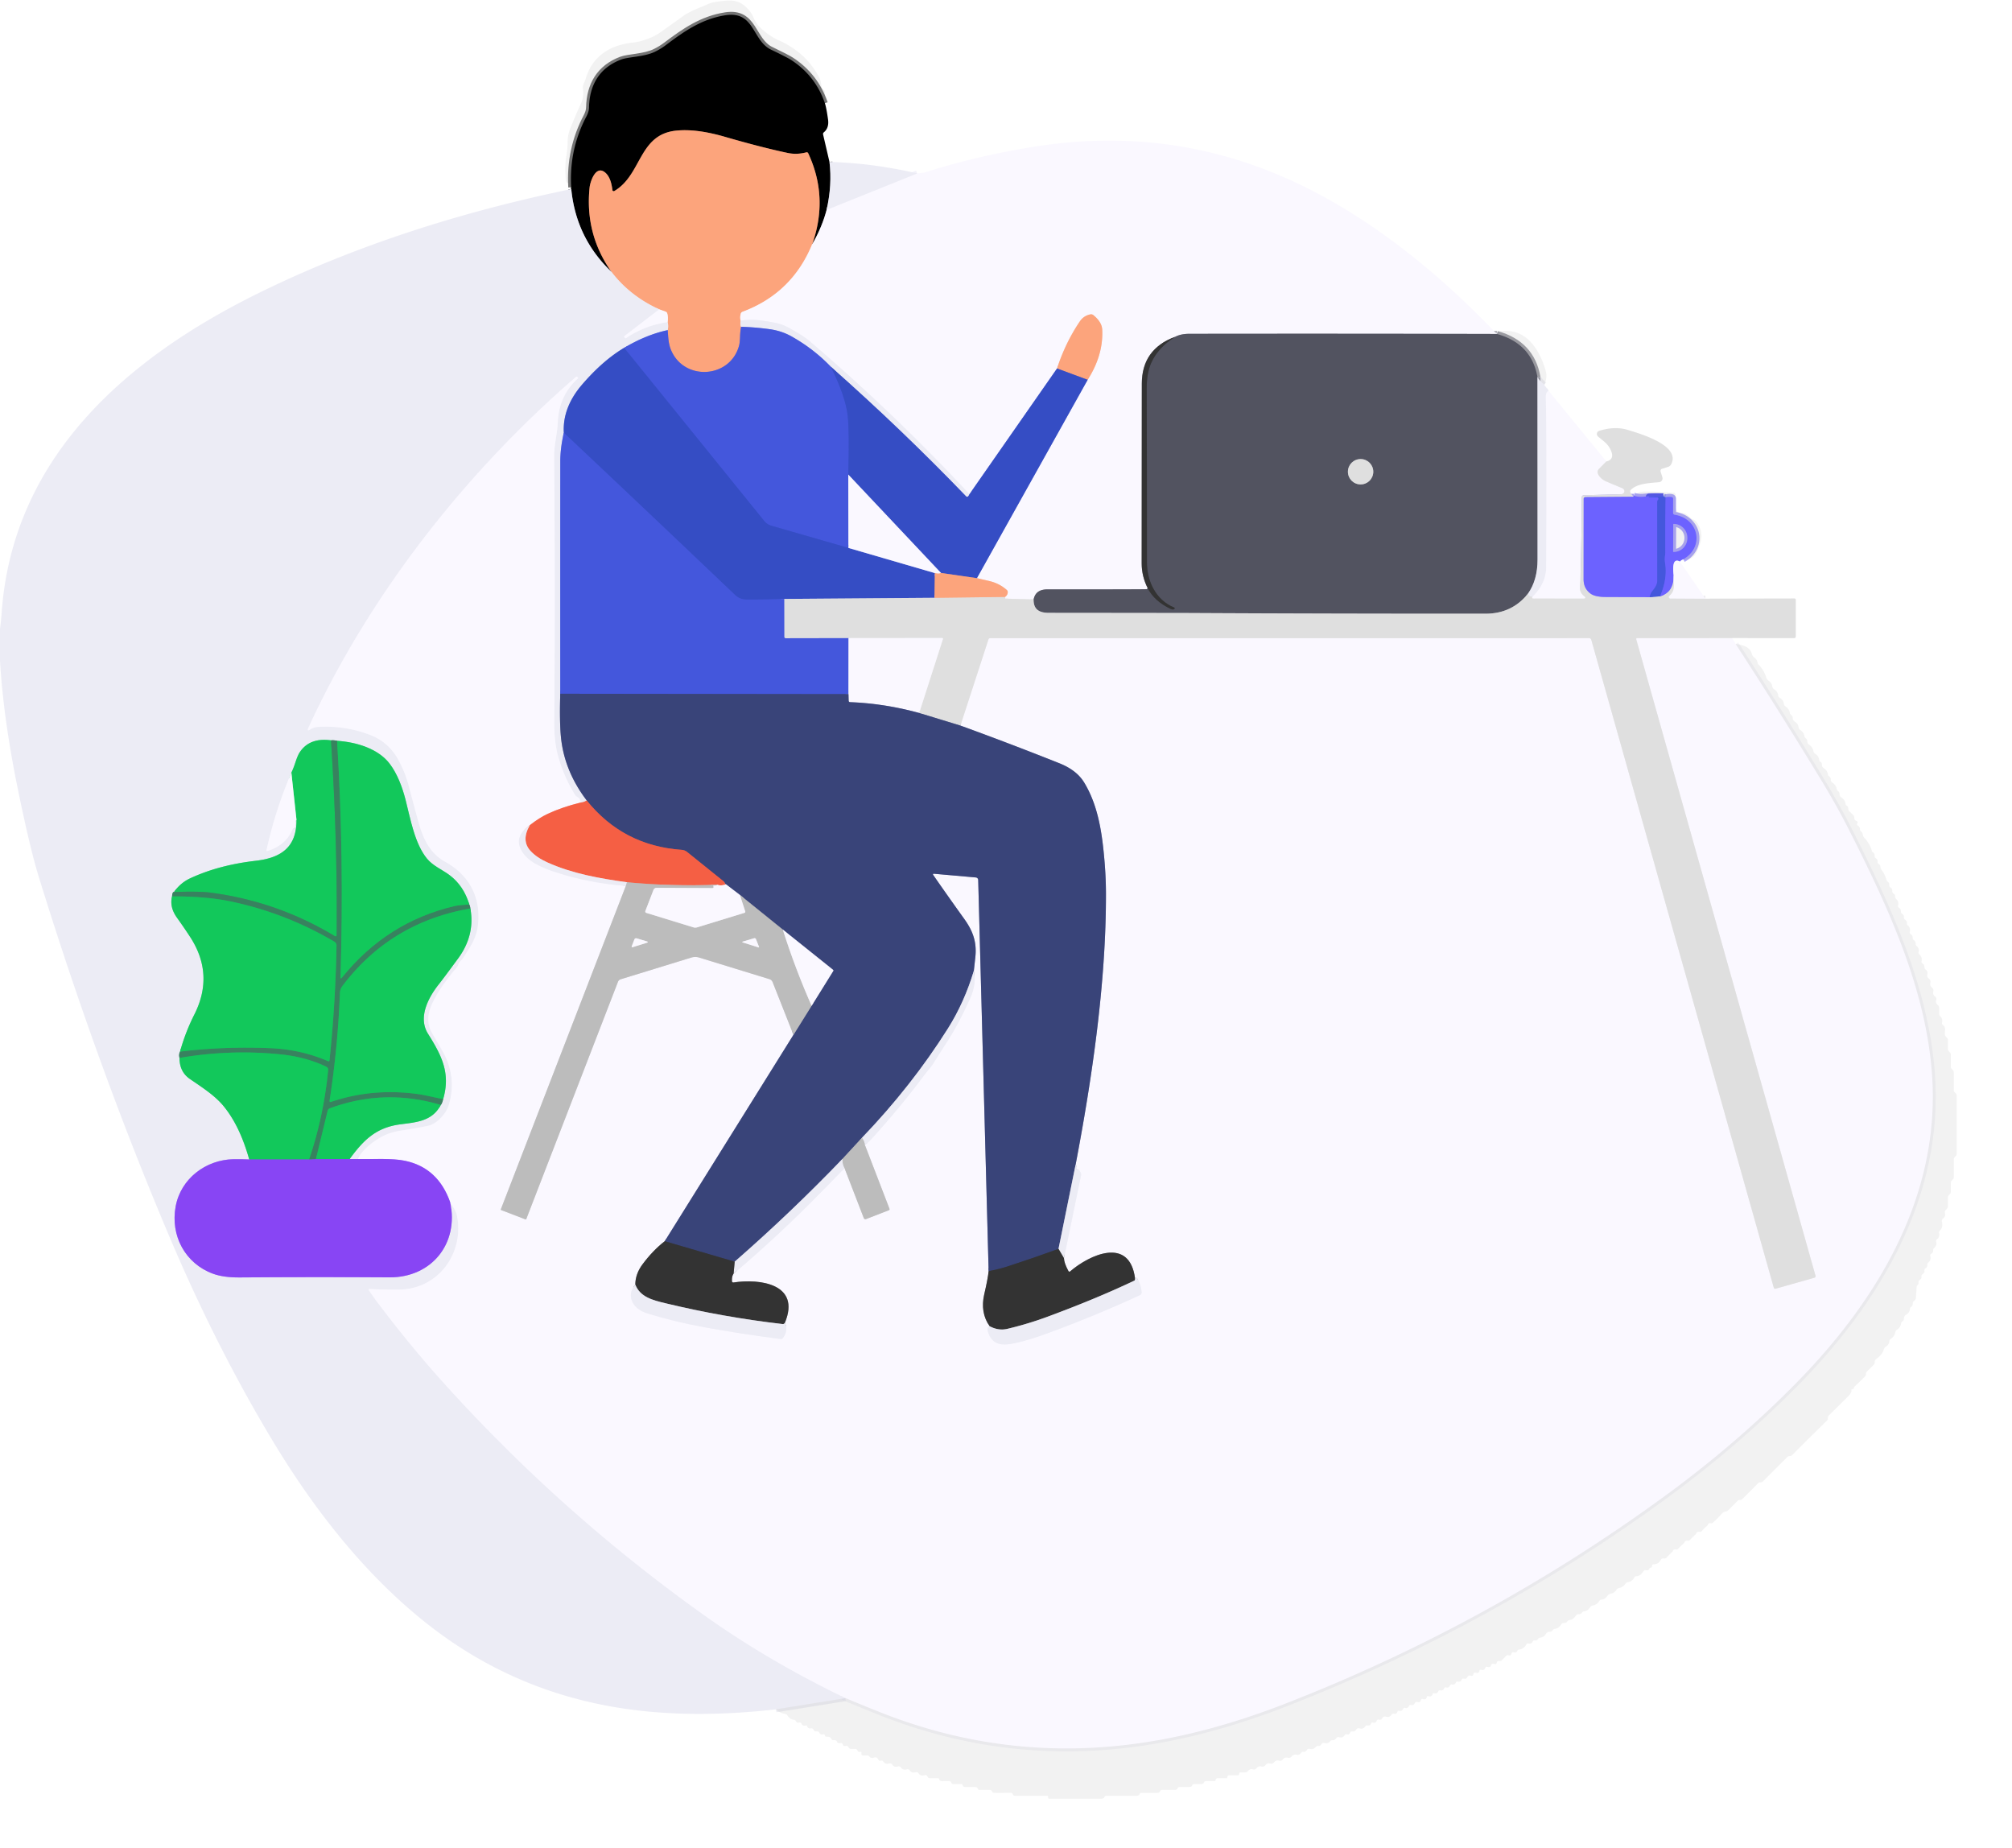 <?xml version="1.0" encoding="UTF-8" standalone="no"?>
<!DOCTYPE svg PUBLIC "-//W3C//DTD SVG 1.1//EN" "http://www.w3.org/Graphics/SVG/1.1/DTD/svg11.dtd">
<svg xmlns="http://www.w3.org/2000/svg" version="1.1" viewBox="0.00 0.00 687.00 631.00">
<g stroke-width="2.00" fill="none" stroke-linecap="butt">
<path stroke="#000001" stroke-opacity="0.525" vector-effect="non-scaling-stroke" d="
  M 281.66 35.24
  Q 278.47 25.92 270.24 20.54
  Q 268.76 19.58 263.28 16.95
  C 256.80 13.86 257.73 3.67 247.75 5.20
  C 239.69 6.44 233.73 10.60 227.40 15.36
  Q 225.72 16.63 223.73 17.62
  C 220.07 19.45 214.62 19.37 212.08 20.33
  C 204.74 23.12 201.29 28.92 201.12 36.68
  Q 201.09 38.11 200.24 39.73
  Q 194.28 51.00 195.03 63.96"
/>
<path stroke="#76767b" vector-effect="non-scaling-stroke" d="
  M 283.22 55.27
  Q 284.18 63.08 282.24 71.65"
/>
<path stroke="#7d7c80" vector-effect="non-scaling-stroke" d="
  M 282.24 71.65
  Q 280.72 77.51 277.33 83.37"
/>
<path stroke="#7e523e" vector-effect="non-scaling-stroke" d="
  M 277.33 83.37
  Q 282.98 67.39 275.98 52.36
  Q 275.77 51.90 275.28 52.03
  Q 272.01 52.88 268.88 52.21
  Q 259.86 50.29 247.55 46.72
  C 242.26 45.19 236.26 44.02 230.80 44.61
  C 218.01 45.97 219.20 59.63 209.78 65.21
  A 0.45 0.45 0.0 0 1 209.10 64.87
  C 208.85 62.68 208.20 59.89 206.23 58.61
  C 203.26 56.69 201.51 62.15 201.32 64.01
  Q 199.67 79.87 208.74 92.76"
/>
<path stroke="#76767b" vector-effect="non-scaling-stroke" d="
  M 208.74 92.76
  Q 196.70 81.27 195.06 64.55"
/>
<path stroke="#fbcebe" vector-effect="non-scaling-stroke" d="
  M 277.33 83.37
  Q 270.48 100.11 253.55 106.45
  Q 253.07 106.63 252.93 107.13
  Q 252.60 108.27 252.88 109.49"
/>
<path stroke="#f4c8b9" vector-effect="non-scaling-stroke" d="
  M 252.88 109.49
  Q 252.65 111.17 253.07 111.57"
/>
<path stroke="#a07eac" vector-effect="non-scaling-stroke" d="
  M 253.07 111.57
  Q 252.76 113.07 252.71 114.68
  Q 252.63 116.91 252.41 117.80
  C 249.49 129.32 233.32 130.26 229.01 119.22
  C 228.19 117.11 228.16 114.97 228.00 112.71"
/>
<path stroke="#f4c8b9" vector-effect="non-scaling-stroke" d="
  M 228.00 112.71
  Q 228.31 111.17 227.95 109.97"
/>
<path stroke="#fbcebe" vector-effect="non-scaling-stroke" d="
  M 227.95 109.97
  Q 228.22 108.40 227.84 107.04
  Q 227.70 106.55 227.22 106.38
  L 225.10 105.62"
/>
<path stroke="#f4c8b9" vector-effect="non-scaling-stroke" d="
  M 225.10 105.62
  Q 215.07 101.05 208.74 92.76"
/>
<path stroke="#eeecf3" stroke-opacity="0.525" vector-effect="non-scaling-stroke" d="
  M 510.95 113.45
  Q 511.00 113.74 511.17 114.02"
/>
<path stroke="#a6a6b0" vector-effect="non-scaling-stroke" d="
  M 511.17 114.02
  Q 458.67 113.89 406.00 113.97
  Q 403.16 113.98 401.21 115.03"
/>
<path stroke="#979699" vector-effect="non-scaling-stroke" d="
  M 401.21 115.03
  Q 389.90 119.18 389.88 130.99
  Q 389.83 161.67 389.83 192.35
  Q 389.83 196.75 391.89 200.83"
/>
<path stroke="#a6a6b0" vector-effect="non-scaling-stroke" d="
  M 391.89 200.83
  Q 391.70 201.17 391.50 201.17
  Q 381.99 201.25 357.84 201.22
  C 355.21 201.21 353.50 202.07 352.92 204.66"
/>
<path stroke="#edecef" vector-effect="non-scaling-stroke" d="
  M 352.92 204.66
  L 343.43 204.39
  Q 343.10 204.38 343.14 204.05
  Q 343.15 203.94 343.20 203.80"
/>
<path stroke="#fbcebe" vector-effect="non-scaling-stroke" d="
  M 343.20 203.80
  Q 344.05 203.17 344.10 202.23
  Q 344.12 201.72 343.73 201.39
  Q 341.15 199.14 337.77 198.37
  Q 335.59 197.87 333.56 197.40"
/>
<path stroke="#98a3e2" vector-effect="non-scaling-stroke" d="
  M 333.56 197.40
  L 371.38 129.67"
/>
<path stroke="#fbcebe" vector-effect="non-scaling-stroke" d="
  M 371.38 129.67
  Q 376.79 121.20 376.35 112.52
  Q 376.22 109.94 373.34 107.60
  A 1.26 1.25 -31.2 0 0 372.27 107.34
  Q 370.00 107.82 368.70 109.75
  Q 363.79 117.02 360.93 125.80"
/>
<path stroke="#98a3e2" vector-effect="non-scaling-stroke" d="
  M 360.93 125.80
  L 331.02 168.72"
/>
<path stroke="#f3f2fa" vector-effect="non-scaling-stroke" d="
  M 331.02 168.72
  Q 305.12 140.94 276.49 116.51
  Q 274.21 114.56 269.09 111.78
  Q 266.88 110.58 264.18 110.12
  C 260.25 109.46 257.27 108.75 252.88 109.49"
/>
<path stroke="#f3f2fa" vector-effect="non-scaling-stroke" d="
  M 282.24 71.65
  L 313.18 59.20"
/>
<path stroke="#f3f2fa" vector-effect="non-scaling-stroke" d="
  M 225.10 105.62
  L 213.24 114.72
  Q 213.03 114.89 213.18 115.11
  L 213.35 115.36
  A 0.29 0.28 56.0 0 0 213.74 115.44
  Q 220.28 111.06 227.95 109.97"
/>
<path stroke="#98a2e9" vector-effect="non-scaling-stroke" d="
  M 228.00 112.71
  Q 220.72 114.25 213.11 118.76"
/>
<path stroke="#919ddd" vector-effect="non-scaling-stroke" d="
  M 213.11 118.76
  Q 205.85 123.07 198.79 131.27
  Q 192.03 139.12 192.52 147.76"
/>
<path stroke="#98a2e9" vector-effect="non-scaling-stroke" d="
  M 192.52 147.76
  Q 191.32 152.98 191.31 157.50
  Q 191.29 197.09 191.30 236.86"
/>
<path stroke="#9398b7" vector-effect="non-scaling-stroke" d="
  M 191.30 236.86
  Q 191.02 246.55 191.55 251.75
  Q 192.70 263.23 200.34 273.29"
/>
<path stroke="#f1a69d" vector-effect="non-scaling-stroke" d="
  M 200.34 273.29
  Q 199.68 273.80 198.27 274.01"
/>
<path stroke="#f3f2fa" vector-effect="non-scaling-stroke" d="
  M 198.27 274.01
  Q 198.18 272.69 197.20 272.16
  Q 196.62 271.84 196.28 271.28
  Q 192.44 265.05 190.49 257.89
  Q 189.18 253.09 189.24 246.33
  Q 189.60 202.86 189.20 155.85
  C 189.17 151.85 190.28 148.18 190.44 144.31
  Q 190.82 135.05 197.35 129.17
  Q 197.46 129.07 197.36 128.96
  L 197.17 128.75
  Q 196.92 128.47 196.64 128.72
  C 158.86 161.38 126.15 203.13 105.31 248.47
  Q 104.68 249.85 105.96 249.03
  Q 107.14 248.27 108.58 248.18
  Q 117.63 247.63 126.06 250.79
  C 130.77 252.55 134.03 255.53 136.35 260.03
  Q 138.49 264.19 139.49 268.00
  Q 141.10 274.12 142.80 280.32
  C 144.34 285.96 146.59 291.23 151.98 294.20
  C 160.33 298.81 164.50 306.66 163.12 316.46
  Q 162.66 319.77 160.67 323.07
  Q 159.38 325.21 158.20 327.02
  Q 157.83 327.59 157.19 328.15
  Q 156.65 328.62 156.47 329.38
  Q 156.35 329.89 156.00 330.29
  Q 150.25 337.01 147.68 342.43
  C 146.09 345.79 145.54 349.23 147.53 352.68
  Q 149.19 355.57 150.91 358.51
  Q 156.23 367.66 153.20 377.39
  C 152.29 380.29 149.13 383.77 146.15 384.38
  Q 141.86 385.27 136.94 386.01
  C 132.80 386.64 130.14 387.93 126.99 390.30
  Q 123.82 392.70 122.00 395.72"
/>
<path stroke="#ba99f5" vector-effect="non-scaling-stroke" d="
  M 122.00 395.72
  L 119.39 395.72"
/>
<path stroke="#7fdaa8" vector-effect="non-scaling-stroke" d="
  M 119.39 395.72
  C 124.05 389.32 128.35 384.98 136.61 383.88
  C 142.10 383.15 147.56 382.88 150.51 377.25"
/>
<path stroke="#92b7aa" vector-effect="non-scaling-stroke" d="
  M 150.51 377.25
  Q 150.94 376.89 151.33 375.21"
/>
<path stroke="#7fdaa8" vector-effect="non-scaling-stroke" d="
  M 151.33 375.21
  C 153.93 366.29 150.70 360.22 146.14 352.94
  C 142.68 347.42 146.15 340.67 149.92 335.94
  Q 151.43 334.04 156.43 327.23
  Q 162.26 319.28 160.61 310.18"
/>
<path stroke="#92b7aa" vector-effect="non-scaling-stroke" d="
  M 160.61 310.18
  Q 160.51 309.33 160.23 308.77"
/>
<path stroke="#7fdaa8" vector-effect="non-scaling-stroke" d="
  M 160.23 308.77
  Q 158.34 302.48 153.61 298.87
  C 151.03 296.90 147.88 295.71 145.76 293.11
  C 141.57 287.95 140.13 279.51 138.46 273.00
  C 137.37 268.79 135.70 264.24 133.05 260.75
  C 129.09 255.53 121.49 253.34 115.20 252.94"
/>
<path stroke="#92b7aa" vector-effect="non-scaling-stroke" d="
  M 115.20 252.94
  Q 113.86 252.64 113.01 252.77"
/>
<path stroke="#7fdaa8" vector-effect="non-scaling-stroke" d="
  M 113.01 252.77
  Q 105.59 251.74 102.24 257.01
  Q 101.63 257.97 100.84 260.37
  Q 100.19 262.34 99.49 263.81"
/>
<path stroke="#f3f2fa" vector-effect="non-scaling-stroke" d="
  M 99.49 263.81
  Q 93.94 276.78 90.98 290.38
  A 0.17 0.16 -2.3 0 0 91.19 290.57
  Q 97.41 288.70 99.74 283.47
  A 1.01 0.99 -1.1 0 1 100.23 282.97
  Q 101.08 282.55 100.90 281.48
  Q 100.74 280.46 101.23 279.89"
/>
<path stroke="#7fdaa8" vector-effect="non-scaling-stroke" d="
  M 101.23 279.89
  C 101.33 289.30 95.89 292.88 87.47 293.87
  C 79.69 294.77 72.18 296.53 65.03 299.83
  Q 61.63 301.39 59.42 304.55"
/>
<path stroke="#92b7aa" vector-effect="non-scaling-stroke" d="
  M 59.42 304.55
  Q 58.91 304.35 58.75 306.05"
/>
<path stroke="#7fdaa8" vector-effect="non-scaling-stroke" d="
  M 58.75 306.05
  Q 57.82 309.69 60.44 313.34
  Q 62.73 316.53 64.88 319.82
  Q 73.28 332.68 66.35 346.40
  Q 63.31 352.41 61.47 359.04"
/>
<path stroke="#92b7aa" vector-effect="non-scaling-stroke" d="
  M 61.47 359.04
  Q 60.98 359.91 61.29 361.20"
/>
<path stroke="#7fdaa8" vector-effect="non-scaling-stroke" d="
  M 61.29 361.20
  Q 61.29 365.95 64.85 368.39
  C 68.76 371.07 73.26 373.95 76.18 377.45
  C 80.54 382.67 83.26 389.30 85.10 395.86"
/>
<path stroke="#ba99f5" vector-effect="non-scaling-stroke" d="
  M 85.10 395.86
  Q 82.40 395.74 79.76 395.78
  C 70.22 395.95 61.74 402.46 59.99 411.86
  C 58.12 421.89 63.26 431.39 72.71 434.86
  Q 76.31 436.19 81.88 436.14
  Q 106.98 435.95 133.02 436.11
  C 147.29 436.19 156.74 424.65 153.73 410.51"
/>
<path stroke="#f3f2fa" vector-effect="non-scaling-stroke" d="
  M 153.73 410.51
  Q 155.69 413.49 155.94 414.58
  C 158.82 427.38 149.95 440.12 136.37 440.28
  Q 131.13 440.34 126.31 440.10
  Q 125.66 440.06 126.02 440.61
  Q 127.29 442.52 128.65 444.33
  Q 139.85 459.20 151.19 471.81
  Q 191.35 516.45 240.24 551.31
  Q 262.30 567.04 288.75 579.78"
/>
<path stroke="#e1e1ea" stroke-opacity="0.525" vector-effect="non-scaling-stroke" d="
  M 288.75 579.78
  L 264.94 583.60"
/>
<path stroke="#9979a0" vector-effect="non-scaling-stroke" d="
  M 371.38 129.67
  L 360.93 125.80"
/>
<path stroke="#919ddd" vector-effect="non-scaling-stroke" d="
  M 331.02 168.72
  Q 330.83 169.19 330.61 169.43
  Q 330.22 169.83 329.84 169.43
  Q 307.97 146.70 283.66 125.19"
/>
<path stroke="#98a2e9" vector-effect="non-scaling-stroke" d="
  M 283.66 125.19
  Q 277.93 119.20 270.40 114.93
  Q 267.02 113.01 263.03 112.43
  Q 258.18 111.73 253.07 111.57"
/>
<path stroke="#3d52d0" vector-effect="non-scaling-stroke" d="
  M 283.66 125.19
  Q 288.71 135.27 289.46 142.00
  Q 290.04 147.22 289.65 162.04"
/>
<path stroke="#9fa8ee" vector-effect="non-scaling-stroke" d="
  M 289.65 162.04
  L 289.70 187.07"
/>
<path stroke="#3d52d0" vector-effect="non-scaling-stroke" d="
  M 289.70 187.07
  L 263.40 179.50
  A 4.83 4.83 0.0 0 1 260.97 177.89
  L 213.11 118.76"
/>
<path stroke="#e1e1ea" stroke-opacity="0.525" vector-effect="non-scaling-stroke" d="
  M 527.28 131.38
  Q 525.80 130.18 524.97 128.74"
/>
<path stroke="#4e4f5c" stroke-opacity="0.525" vector-effect="non-scaling-stroke" d="
  M 524.97 128.74
  Q 522.98 117.34 511.17 114.02"
/>
<path stroke="#9fa0ab" vector-effect="non-scaling-stroke" d="
  M 524.97 128.74
  Q 525.02 159.93 525.00 191.00
  Q 525.00 198.08 521.71 202.71"
/>
<path stroke="#9999a0" vector-effect="non-scaling-stroke" d="
  M 521.71 202.71
  Q 516.23 209.53 507.25 209.53
  Q 455.88 209.56 404.50 209.29
  Q 403.77 209.29 403.00 209.29
  Q 380.57 209.26 358.14 209.24
  C 354.88 209.24 352.87 208.11 352.92 204.66"
/>
<path stroke="#43434a" vector-effect="non-scaling-stroke" d="
  M 391.89 200.83
  Q 394.13 205.21 399.64 207.85
  Q 400.51 208.26 400.89 207.97
  Q 401.38 207.60 400.81 207.37
  C 394.73 204.85 391.61 198.51 391.62 191.95
  Q 391.64 160.79 391.54 132.60
  Q 391.53 127.42 393.07 123.93
  Q 395.42 118.66 401.21 115.03"
/>
<path stroke="#9999a0" vector-effect="non-scaling-stroke" d="
  M 468.91 161.06
  A 4.33 4.33 0.0 0 0 464.58 156.73
  A 4.33 4.33 0.0 0 0 460.25 161.06
  A 4.33 4.33 0.0 0 0 464.58 165.39
  A 4.33 4.33 0.0 0 0 468.91 161.06"
/>
<path stroke="#98a3e2" vector-effect="non-scaling-stroke" d="
  M 289.70 187.07
  L 319.21 195.66"
/>
<path stroke="#9979a0" vector-effect="non-scaling-stroke" d="
  M 319.21 195.66
  L 319.08 204.10"
/>
<path stroke="#8a96d2" vector-effect="non-scaling-stroke" d="
  M 319.08 204.10
  L 267.76 204.49"
/>
<path stroke="#3d52d0" vector-effect="non-scaling-stroke" d="
  M 267.76 204.49
  Q 261.28 204.75 254.88 204.70
  C 253.12 204.68 251.98 204.10 250.79 202.96
  Q 221.99 175.52 192.52 147.76"
/>
<path stroke="#9979a0" vector-effect="non-scaling-stroke" d="
  M 333.56 197.40
  L 321.30 195.62"
/>
<path stroke="#98a3e2" vector-effect="non-scaling-stroke" d="
  M 321.30 195.62
  L 289.65 162.04"
/>
<path stroke="#f8aca2" vector-effect="non-scaling-stroke" d="
  M 198.27 274.01
  Q 191.98 275.55 187.07 277.84
  Q 184.14 279.20 180.89 281.75"
/>
<path stroke="#f3f2fa" vector-effect="non-scaling-stroke" d="
  M 180.89 281.75
  Q 174.81 286.04 178.73 291.39
  Q 180.45 293.74 183.86 295.43
  Q 186.69 296.82 190.02 297.88
  Q 201.64 301.59 213.70 302.45"
/>
<path stroke="#dbdade" vector-effect="non-scaling-stroke" d="
  M 213.70 302.45
  L 171.02 412.87
  Q 170.94 413.07 171.14 413.14
  L 179.45 416.33
  Q 179.62 416.40 179.69 416.22
  L 211.01 335.20
  A 1.46 1.43 -87.2 0 1 211.94 334.34
  L 236.01 326.94
  Q 237.39 326.51 238.78 326.94
  L 262.72 334.29
  A 1.74 1.71 -1.7 0 1 263.81 335.30
  L 270.93 353.31"
/>
<path stroke="#9a9ebc" vector-effect="non-scaling-stroke" d="
  M 270.93 353.31
  L 226.98 423.77"
/>
<path stroke="#979699" vector-effect="non-scaling-stroke" d="
  M 226.98 423.77
  Q 222.94 426.90 219.40 431.65
  Q 216.95 434.93 216.93 438.59"
/>
<path stroke="#f3f2fa" vector-effect="non-scaling-stroke" d="
  M 216.93 438.59
  Q 214.49 441.45 215.96 444.53
  C 216.92 446.55 218.99 447.78 221.04 448.41
  Q 230.22 451.26 240.64 453.16
  Q 253.51 455.51 266.52 457.15
  Q 267.02 457.22 267.33 456.81
  Q 269.27 454.17 267.98 451.65"
/>
<path stroke="#979699" vector-effect="non-scaling-stroke" d="
  M 267.98 451.65
  C 273.58 438.24 259.23 436.52 250.51 437.86
  Q 249.95 437.94 249.92 437.38
  Q 249.85 435.68 250.49 434.85"
/>
<path stroke="#f3f2fa" vector-effect="non-scaling-stroke" d="
  M 250.49 434.85
  Q 264.46 423.00 277.17 410.25
  Q 282.64 404.77 288.36 398.82"
/>
<path stroke="#dbdade" vector-effect="non-scaling-stroke" d="
  M 288.36 398.82
  L 294.94 415.87
  A 0.60 0.60 0.0 0 0 295.72 416.21
  L 303.51 413.19
  A 0.38 0.37 69.4 0 0 303.72 412.71
  L 295.30 390.85"
/>
<path stroke="#f3f2fa" vector-effect="non-scaling-stroke" d="
  M 295.30 390.85
  Q 296.53 390.01 297.23 389.24
  Q 307.38 378.09 315.34 367.39
  Q 316.21 366.23 317.17 365.10
  Q 318.11 364.01 318.89 362.75
  Q 321.04 359.27 323.24 355.90
  C 326.47 350.94 328.86 346.13 331.20 340.99
  Q 333.50 335.97 332.52 331.44"
/>
<path stroke="#9a9ebc" vector-effect="non-scaling-stroke" d="
  M 332.52 331.44
  Q 332.77 329.20 333.02 326.86
  C 333.58 321.76 332.28 317.98 329.25 313.75
  Q 323.75 306.09 318.70 298.81
  Q 318.33 298.26 318.99 298.32
  L 333.21 299.58
  A 0.89 0.88 -88.2 0 1 334.01 300.44
  L 337.57 433.99"
/>
<path stroke="#979699" vector-effect="non-scaling-stroke" d="
  M 337.57 433.99
  Q 337.31 436.54 336.09 441.82
  Q 334.63 448.09 337.90 452.79"
/>
<path stroke="#f3f2fa" vector-effect="non-scaling-stroke" d="
  M 337.90 452.79
  Q 336.99 453.19 337.25 454.27
  Q 338.55 459.66 344.32 458.94
  Q 349.12 458.34 357.99 455.09
  Q 374.03 449.20 389.23 442.18
  A 0.99 0.99 0.0 0 0 389.80 441.24
  Q 389.68 439.19 388.72 437.18
  Q 388.09 435.86 387.57 436.54"
/>
<path stroke="#979699" vector-effect="non-scaling-stroke" d="
  M 387.57 436.54
  C 385.70 421.95 371.90 428.50 365.45 434.04
  Q 365.05 434.38 364.80 433.92
  Q 363.35 431.25 363.29 429.56"
/>
<path stroke="#f3f2fa" vector-effect="non-scaling-stroke" d="
  M 363.29 429.56
  L 369.13 401.25
  A 1.32 1.32 0.0 0 0 369.01 400.39
  Q 368.25 398.89 367.92 399.26
  Q 367.58 399.62 367.65 399.13
  Q 367.79 398.09 367.26 397.68"
/>
<path stroke="#9a9ebc" vector-effect="non-scaling-stroke" d="
  M 367.26 397.68
  C 372.86 368.33 377.68 335.70 377.63 305.14
  Q 377.62 298.68 376.91 291.50
  C 376.08 282.95 374.60 274.39 370.15 267.10
  Q 367.60 262.94 361.74 260.60
  Q 344.72 253.82 327.93 247.72"
/>
<path stroke="#edecef" vector-effect="non-scaling-stroke" d="
  M 327.93 247.72
  L 337.51 218.28
  A 0.59 0.58 8.8 0 1 338.07 217.88
  L 542.62 217.87
  A 0.76 0.76 0.0 0 1 543.35 218.43
  L 605.66 439.64
  A 0.50 0.50 0.0 0 0 606.27 439.99
  L 619.52 436.24
  A 0.55 0.55 0.0 0 0 619.90 435.56
  L 558.71 218.34
  Q 558.58 217.86 559.08 217.86
  L 591.42 217.85"
/>
<path stroke="#eeecf3" stroke-opacity="0.525" vector-effect="non-scaling-stroke" d="
  M 592.66 219.90
  Q 607.45 242.65 621.62 265.95
  Q 627.20 275.12 631.38 283.39
  C 644.62 309.52 657.49 337.15 659.67 366.52
  C 662.75 408.07 641.20 444.00 612.78 472.75
  Q 592.88 492.88 569.08 510.32
  Q 509.07 554.27 439.19 581.54
  C 423.55 587.65 407.00 592.49 390.44 594.96
  Q 344.09 601.89 300.58 584.61
  Q 294.74 582.29 288.75 579.78"
/>
<path stroke="#c19ffa" vector-effect="non-scaling-stroke" d="
  M 153.73 410.51
  Q 149.58 398.68 138.30 396.32
  C 133.76 395.37 127.41 395.81 122.00 395.72"
/>
<path stroke="#f3f2fa" vector-effect="non-scaling-stroke" d="
  M 528.78 133.43
  Q 527.78 133.92 527.83 135.75
  Q 528.18 149.43 527.95 193.74
  Q 527.92 199.20 523.32 203.70"
/>
<path stroke="#e6e6ea" vector-effect="non-scaling-stroke" d="
  M 523.32 203.70
  Q 522.02 203.80 521.71 202.71"
/>
<path stroke="#edecef" vector-effect="non-scaling-stroke" d="
  M 548.49 157.55
  L 546.00 160.06
  Q 545.26 160.82 545.65 161.80
  C 546.08 162.87 547.23 163.84 548.27 164.29
  Q 550.94 165.45 553.83 166.62
  Q 554.33 166.82 554.56 167.29
  Q 554.81 167.79 554.46 168.27
  Q 554.14 168.73 553.57 168.75
  L 540.75 169.09
  A 0.68 0.67 89.6 0 0 540.10 169.76
  Q 540.07 183.87 539.63 197.87
  C 539.56 200.11 538.81 201.73 540.86 203.47
  Q 541.94 204.38 540.53 204.38
  L 523.47 204.36
  Q 523.22 204.36 523.13 204.12
  Q 523.05 203.92 523.32 203.70"
/>
<path stroke="#a6a1ef" vector-effect="non-scaling-stroke" d="
  M 557.85 169.60
  L 541.34 169.73
  A 0.59 0.59 0.0 0 0 540.75 170.32
  Q 540.73 184.03 540.72 197.80
  Q 540.72 200.89 543.07 202.65
  Q 544.61 203.80 548.20 203.82
  Q 555.98 203.85 563.28 203.88"
/>
<path stroke="#929bde" vector-effect="non-scaling-stroke" d="
  M 563.28 203.88
  L 566.84 203.59"
/>
<path stroke="#a6a1ef" vector-effect="non-scaling-stroke" d="
  M 566.84 203.59
  Q 571.59 202.12 571.47 196.52"
/>
<path stroke="#edecef" vector-effect="non-scaling-stroke" d="
  M 571.47 196.52
  C 571.24 199.36 572.44 201.33 569.99 203.50
  A 0.47 0.47 0.0 0 0 570.30 204.32
  L 582.30 204.39"
/>
<path stroke="#8c92ac" vector-effect="non-scaling-stroke" d="
  M 327.93 247.72
  L 313.85 243.42"
/>
<path stroke="#edecef" vector-effect="non-scaling-stroke" d="
  M 313.85 243.42
  L 321.94 218.23
  Q 322.06 217.84 321.65 217.84
  L 289.73 217.87"
/>
<path stroke="#929bde" vector-effect="non-scaling-stroke" d="
  M 289.73 217.87
  L 268.25 217.91
  A 0.48 0.47 90.0 0 1 267.78 217.43
  L 267.76 204.49"
/>
<path stroke="#eec2ae" vector-effect="non-scaling-stroke" d="
  M 319.08 204.10
  L 343.20 203.80"
/>
<path stroke="#9fa8ee" vector-effect="non-scaling-stroke" d="
  M 289.73 217.87
  L 289.71 236.98"
/>
<path stroke="#3f4eab" vector-effect="non-scaling-stroke" d="
  M 289.71 236.98
  L 191.30 236.86"
/>
<path stroke="#fbcebe" vector-effect="non-scaling-stroke" d="
  M 321.30 195.62
  Q 320.63 196.04 319.21 195.66"
/>
<path stroke="#675df3" stroke-opacity="0.525" vector-effect="non-scaling-stroke" d="
  M 574.74 190.96
  C 581.98 186.93 580.22 177.14 571.87 175.75
  Q 571.28 175.65 571.28 175.05
  L 571.29 170.27
  A 0.58 0.58 0.0 0 0 570.82 169.70
  Q 569.94 169.51 568.72 169.78"
/>
<path stroke="#4153d2" stroke-opacity="0.525" vector-effect="non-scaling-stroke" d="
  M 568.72 169.78
  Q 568.57 169.79 567.96 169.43"
/>
<path stroke="#675df3" stroke-opacity="0.525" vector-effect="non-scaling-stroke" d="
  M 567.96 169.43
  Q 565.90 169.35 563.83 169.36
  C 562.03 169.37 560.11 170.01 557.81 169.22"
/>
<path stroke="#585dee" vector-effect="non-scaling-stroke" d="
  M 567.96 169.43
  Q 565.50 169.39 563.06 169.50
  Q 563.00 169.50 562.98 169.55
  Q 562.95 169.59 562.97 169.64
  Q 563.02 169.74 563.13 169.74
  Q 564.49 169.79 565.75 169.79
  Q 566.22 169.79 566.30 170.25
  Q 566.34 170.45 566.15 170.63
  Q 565.86 170.92 565.86 171.33
  Q 565.88 184.59 565.88 198.25
  C 565.88 199.35 565.35 200.43 564.52 201.40
  Q 563.52 202.55 563.28 203.88"
/>
<path stroke="#585dee" vector-effect="non-scaling-stroke" d="
  M 568.72 169.78
  Q 568.56 179.21 568.63 188.69
  Q 568.63 188.79 568.47 190.28
  Q 568.38 191.18 568.58 192.51
  Q 569.36 197.65 566.84 203.59"
/>
<path stroke="#b3adff" vector-effect="non-scaling-stroke" d="
  M 573.59 191.71
  Q 570.72 190.18 571.47 196.52"
/>
<path stroke="#675df3" stroke-opacity="0.525" vector-effect="non-scaling-stroke" d="
  M 571.33 179.01
  L 571.29 188.31
  A 0.14 0.14 0.0 0 0 571.42 188.45
  L 571.46 188.45
  A 4.73 4.66 -89.7 0 0 576.15 183.74
  L 576.15 183.62
  A 4.73 4.66 -89.7 0 0 571.52 178.87
  L 571.48 178.87
  A 0.14 0.14 0.0 0 0 571.33 179.01"
/>
<path stroke="#9a9ebc" vector-effect="non-scaling-stroke" d="
  M 313.85 243.42
  Q 302.12 240.19 290.29 239.73
  Q 289.79 239.71 289.77 239.21
  L 289.71 236.98"
/>
<path stroke="#9398b7" vector-effect="non-scaling-stroke" d="
  M 367.26 397.68
  L 361.43 426.39"
/>
<path stroke="#363c56" vector-effect="non-scaling-stroke" d="
  M 361.43 426.39
  Q 352.90 429.49 344.04 432.38
  Q 341.03 433.36 337.57 433.99"
/>
<path stroke="#9398b7" vector-effect="non-scaling-stroke" d="
  M 332.52 331.44
  Q 329.26 342.28 323.66 351.16
  Q 311.27 370.81 294.33 388.45"
/>
<path stroke="#7b809b" vector-effect="non-scaling-stroke" d="
  M 294.33 388.45
  L 287.62 395.72"
/>
<path stroke="#9398b7" vector-effect="non-scaling-stroke" d="
  M 287.62 395.72
  Q 270.00 414.05 250.86 430.76"
/>
<path stroke="#363c56" vector-effect="non-scaling-stroke" d="
  M 250.86 430.76
  L 226.98 423.77"
/>
<path stroke="#7b809b" vector-effect="non-scaling-stroke" d="
  M 270.93 353.31
  L 277.13 343.38"
/>
<path stroke="#9a9ebc" vector-effect="non-scaling-stroke" d="
  M 277.13 343.38
  L 284.49 331.53
  Q 284.65 331.28 284.42 331.10
  L 267.29 317.38"
/>
<path stroke="#7b809b" vector-effect="non-scaling-stroke" d="
  M 267.29 317.38
  L 252.63 305.55"
/>
<path stroke="#9a9ebc" vector-effect="non-scaling-stroke" d="
  M 252.63 305.55
  L 247.88 301.92"
/>
<path stroke="#97525f" vector-effect="non-scaling-stroke" d="
  M 247.88 301.92
  Q 247.60 301.84 247.46 301.50
  Q 247.29 301.07 246.94 300.79
  Q 240.76 295.85 234.62 290.88
  Q 233.80 290.22 232.74 290.15
  Q 212.74 288.73 200.34 273.29"
/>
<path stroke="#25a55d" vector-effect="non-scaling-stroke" d="
  M 113.01 252.77
  Q 115.23 286.10 114.96 319.33
  A 0.38 0.38 0.0 0 1 114.38 319.65
  Q 94.65 307.72 71.76 304.75
  Q 67.93 304.26 59.42 304.55"
/>
<path stroke="#86e0ad" vector-effect="non-scaling-stroke" d="
  M 101.23 279.89
  L 99.49 263.81"
/>
<path stroke="#25a55d" vector-effect="non-scaling-stroke" d="
  M 115.20 252.94
  Q 115.13 253.54 115.16 253.99
  Q 117.52 292.63 116.27 333.61
  Q 116.25 334.40 116.75 333.79
  Q 132.06 314.76 155.27 309.33
  C 156.89 308.95 158.57 308.99 160.23 308.77"
/>
<path stroke="#25a55d" vector-effect="non-scaling-stroke" d="
  M 160.61 310.18
  Q 133.32 314.90 116.91 336.65
  A 4.22 4.19 64.8 0 0 116.07 339.02
  Q 115.39 357.20 112.55 375.73
  Q 112.45 376.40 113.09 376.18
  Q 127.27 371.39 142.80 373.55
  C 145.67 373.95 148.41 374.76 151.33 375.21"
/>
<path stroke="#25a55d" vector-effect="non-scaling-stroke" d="
  M 150.51 377.25
  Q 131.24 371.52 112.61 378.41
  A 1.20 1.18 86.8 0 0 111.87 379.25
  L 107.88 395.74"
/>
<path stroke="#6064aa" vector-effect="non-scaling-stroke" d="
  M 107.88 395.74
  L 105.54 395.86"
/>
<path stroke="#25a55d" vector-effect="non-scaling-stroke" d="
  M 105.54 395.86
  Q 110.54 381.07 112.05 365.34
  A 1.14 1.13 -74.6 0 0 111.41 364.20
  C 106.61 361.90 101.35 360.56 96.05 360.01
  Q 78.67 358.21 61.29 361.20"
/>
<path stroke="#25a55d" vector-effect="non-scaling-stroke" d="
  M 61.47 359.04
  Q 76.37 357.21 92.25 357.86
  Q 102.69 358.28 111.96 362.28
  Q 112.46 362.49 112.52 361.95
  Q 114.57 342.23 114.90 322.79
  A 1.47 1.46 -74.5 0 0 114.18 321.51
  Q 97.50 311.70 78.75 307.77
  Q 70.23 305.99 58.75 306.05"
/>
<path stroke="#f8aca2" vector-effect="non-scaling-stroke" d="
  M 247.88 301.92
  Q 246.15 302.55 244.97 302.07"
/>
<path stroke="#d98e80" vector-effect="non-scaling-stroke" d="
  M 244.97 302.07
  Q 229.41 302.66 214.09 301.22"
/>
<path stroke="#f1a69d" vector-effect="non-scaling-stroke" d="
  M 214.09 301.22
  C 204.73 299.92 195.49 298.32 186.83 294.41
  Q 183.26 292.79 181.17 290.55
  Q 177.87 287.00 180.89 281.75"
/>
<path stroke="#d4d4d9" vector-effect="non-scaling-stroke" d="
  M 214.09 301.22
  L 213.70 302.45"
/>
<path stroke="#dbdade" vector-effect="non-scaling-stroke" d="
  M 244.97 302.07
  Q 244.50 302.44 243.66 302.36
  Q 243.56 302.35 243.58 302.45
  Q 243.61 302.59 243.63 302.72
  Q 243.73 303.21 243.23 303.21
  L 224.24 303.12
  A 1.18 1.17 10.6 0 0 223.12 303.88
  L 220.40 310.93
  Q 220.17 311.51 220.77 311.70
  L 236.75 316.61
  A 2.15 2.15 0.0 0 0 238.03 316.61
  L 254.15 311.67
  Q 254.58 311.54 254.44 311.11
  L 252.63 305.55"
/>
<path stroke="#dbdade" vector-effect="non-scaling-stroke" d="
  M 267.29 317.38
  Q 271.64 331.03 277.13 343.38"
/>
<path stroke="#dbdade" vector-effect="non-scaling-stroke" d="
  M 216.60 320.78
  L 215.74 322.98
  Q 215.52 323.54 216.09 323.36
  L 220.80 321.89
  Q 221.62 321.63 220.80 321.39
  L 217.44 320.38
  Q 216.83 320.19 216.60 320.78"
/>
<path stroke="#dbdade" vector-effect="non-scaling-stroke" d="
  M 257.51 320.33
  L 253.77 321.43
  Q 253.13 321.61 253.76 321.81
  L 258.92 323.44
  Q 259.28 323.55 259.14 323.21
  L 258.12 320.63
  A 0.51 0.50 71.0 0 0 257.51 320.33"
/>
<path stroke="#d4d4d9" vector-effect="non-scaling-stroke" d="
  M 295.30 390.85
  Q 295.17 389.69 294.33 388.45"
/>
<path stroke="#4d87a8" vector-effect="non-scaling-stroke" d="
  M 105.54 395.86
  L 85.10 395.86"
/>
<path stroke="#4d87a8" vector-effect="non-scaling-stroke" d="
  M 119.39 395.72
  L 107.88 395.74"
/>
<path stroke="#d4d4d9" vector-effect="non-scaling-stroke" d="
  M 288.36 398.82
  Q 287.59 397.61 287.62 395.72"
/>
<path stroke="#909094" vector-effect="non-scaling-stroke" d="
  M 250.49 434.85
  L 250.86 430.76"
/>
<path stroke="#909094" vector-effect="non-scaling-stroke" d="
  M 363.29 429.56
  L 361.43 426.39"
/>
<path stroke="#909094" vector-effect="non-scaling-stroke" d="
  M 267.98 451.65
  Q 267.70 452.11 267.25 452.06
  Q 246.94 449.72 227.07 444.92
  C 222.80 443.89 218.56 442.80 216.93 438.59"
/>
<path stroke="#909094" vector-effect="non-scaling-stroke" d="
  M 387.57 436.54
  Q 387.60 437.11 387.27 437.26
  Q 374.43 443.35 358.00 449.44
  Q 351.12 452.00 343.99 453.69
  Q 340.93 454.42 337.90 452.79"
/>
</g>
<path fill="#04050c" fill-opacity="0.051" d="
  M 281.66 35.24
  Q 278.47 25.92 270.24 20.54
  Q 268.76 19.58 263.28 16.95
  C 256.80 13.86 257.73 3.67 247.75 5.20
  C 239.69 6.44 233.73 10.60 227.40 15.36
  Q 225.72 16.63 223.73 17.62
  C 220.07 19.45 214.62 19.37 212.08 20.33
  C 204.74 23.12 201.29 28.92 201.12 36.68
  Q 201.09 38.11 200.24 39.73
  Q 194.28 51.00 195.03 63.96
  Q 194.27 63.86 194.34 62.85
  Q 194.38 62.16 193.78 62.38
  Q 193.67 62.42 193.58 62.34
  Q 193.26 62.05 193.22 61.63
  Q 192.77 56.85 193.41 53.03
  Q 193.80 50.65 193.82 48.48
  Q 193.84 46.16 194.60 44.18
  Q 196.33 39.74 198.33 35.40
  C 199.17 33.59 199.25 32.09 199.04 30.17
  C 198.89 28.79 199.63 28.17 199.97 26.95
  Q 201.60 21.23 206.18 17.97
  Q 210.16 15.15 216.47 14.49
  Q 218.37 14.29 221.11 13.29
  Q 223.57 12.40 225.62 10.94
  Q 229.39 8.28 233.15 5.56
  C 235.67 3.74 238.83 2.71 241.72 1.41
  Q 242.95 0.86 244.31 0.67
  C 248.14 0.14 251.37 -0.56 254.45 2.16
  Q 256.38 3.86 257.33 6.06
  Q 258.23 8.14 259.76 9.57
  Q 262.79 12.39 265.89 13.76
  Q 275.05 17.81 279.60 26.20
  Q 280.03 26.99 280.24 27.93
  Q 280.45 28.88 280.60 29.85
  Q 280.66 30.23 280.99 30.44
  Q 281.95 31.04 281.62 32.27
  Q 281.41 33.04 281.88 33.64
  A 1.29 1.26 -64.4 0 1 282.16 34.47
  Q 282.16 35.10 281.66 35.24
  Z"
/>
<path fill="#000000" d="
  M 281.66 35.24
  Q 282.17 36.77 282.73 40.75
  Q 283.15 43.65 281.31 45.17
  Q 280.95 45.47 281.05 45.93
  L 283.22 55.27
  Q 284.18 63.08 282.24 71.65
  Q 280.72 77.51 277.33 83.37
  Q 282.98 67.39 275.98 52.36
  Q 275.77 51.90 275.28 52.03
  Q 272.01 52.88 268.88 52.21
  Q 259.86 50.29 247.55 46.72
  C 242.26 45.19 236.26 44.02 230.80 44.61
  C 218.01 45.97 219.20 59.63 209.78 65.21
  A 0.45 0.45 0.0 0 1 209.10 64.87
  C 208.85 62.68 208.20 59.89 206.23 58.61
  C 203.26 56.69 201.51 62.15 201.32 64.01
  Q 199.67 79.87 208.74 92.76
  Q 196.70 81.27 195.06 64.55
  Q 194.86 64.58 195.03 63.96
  Q 194.28 51.00 200.24 39.73
  Q 201.09 38.11 201.12 36.68
  C 201.29 28.92 204.74 23.12 212.08 20.33
  C 214.62 19.37 220.07 19.45 223.73 17.62
  Q 225.72 16.63 227.40 15.36
  C 233.73 10.60 239.69 6.44 247.75 5.20
  C 257.73 3.67 256.80 13.86 263.28 16.95
  Q 268.76 19.58 270.24 20.54
  Q 278.47 25.92 281.66 35.24
  Z"
/>
<path fill="#fca47c" d="
  M 277.33 83.37
  Q 270.48 100.11 253.55 106.45
  Q 253.07 106.63 252.93 107.13
  Q 252.60 108.27 252.88 109.49
  Q 252.65 111.17 253.07 111.57
  Q 252.76 113.07 252.71 114.68
  Q 252.63 116.91 252.41 117.80
  C 249.49 129.32 233.32 130.26 229.01 119.22
  C 228.19 117.11 228.16 114.97 228.00 112.71
  Q 228.31 111.17 227.95 109.97
  Q 228.22 108.40 227.84 107.04
  Q 227.70 106.55 227.22 106.38
  L 225.10 105.62
  Q 215.07 101.05 208.74 92.76
  Q 199.67 79.87 201.32 64.01
  C 201.51 62.15 203.26 56.69 206.23 58.61
  C 208.20 59.89 208.85 62.68 209.10 64.87
  A 0.45 0.45 0.0 0 0 209.78 65.21
  C 219.20 59.63 218.01 45.97 230.80 44.61
  C 236.26 44.02 242.26 45.19 247.55 46.72
  Q 259.86 50.29 268.88 52.21
  Q 272.01 52.88 275.28 52.03
  Q 275.77 51.90 275.98 52.36
  Q 282.98 67.39 277.33 83.37
  Z"
/>
<path fill="#faf8ff" d="
  M 510.95 113.45
  Q 511.00 113.74 511.17 114.02
  Q 458.67 113.89 406.00 113.97
  Q 403.16 113.98 401.21 115.03
  Q 389.90 119.18 389.88 130.99
  Q 389.83 161.67 389.83 192.35
  Q 389.83 196.75 391.89 200.83
  Q 391.70 201.17 391.50 201.17
  Q 381.99 201.25 357.84 201.22
  C 355.21 201.21 353.50 202.07 352.92 204.66
  L 343.43 204.39
  Q 343.10 204.38 343.14 204.05
  Q 343.15 203.94 343.20 203.80
  Q 344.05 203.17 344.10 202.23
  Q 344.12 201.72 343.73 201.39
  Q 341.15 199.14 337.77 198.37
  Q 335.59 197.87 333.56 197.40
  L 371.38 129.67
  Q 376.79 121.20 376.35 112.52
  Q 376.22 109.94 373.34 107.60
  A 1.26 1.25 -31.2 0 0 372.27 107.34
  Q 370.00 107.82 368.70 109.75
  Q 363.79 117.02 360.93 125.80
  L 331.02 168.72
  Q 305.12 140.94 276.49 116.51
  Q 274.21 114.56 269.09 111.78
  Q 266.88 110.58 264.18 110.12
  C 260.25 109.46 257.27 108.75 252.88 109.49
  Q 252.60 108.27 252.93 107.13
  Q 253.07 106.63 253.55 106.45
  Q 270.48 100.11 277.33 83.37
  Q 280.72 77.51 282.24 71.65
  L 313.18 59.20
  Q 313.69 59.15 314.72 59.05
  Q 315.41 58.97 316.09 58.76
  Q 335.46 52.69 355.34 49.76
  Q 398.29 43.44 437.15 59.97
  C 464.65 71.66 489.72 91.67 510.64 113.57
  Q 510.68 113.62 510.74 113.58
  Q 510.85 113.51 510.95 113.45
  Z"
/>
<path fill="#ececf5" d="
  M 283.22 55.27
  Q 298.08 55.69 313.18 59.20
  L 282.24 71.65
  Q 284.18 63.08 283.22 55.27
  Z"
/>
<path fill="#ececf5" d="
  M 195.06 64.55
  Q 196.70 81.27 208.74 92.76
  Q 215.07 101.05 225.10 105.62
  L 213.24 114.72
  Q 213.03 114.89 213.18 115.11
  L 213.35 115.36
  A 0.29 0.28 56.0 0 0 213.74 115.44
  Q 220.28 111.06 227.95 109.97
  Q 228.31 111.17 228.00 112.71
  Q 220.72 114.25 213.11 118.76
  Q 205.85 123.07 198.79 131.27
  Q 192.03 139.12 192.52 147.76
  Q 191.32 152.98 191.31 157.50
  Q 191.29 197.09 191.30 236.86
  Q 191.02 246.55 191.55 251.75
  Q 192.70 263.23 200.34 273.29
  Q 199.68 273.80 198.27 274.01
  Q 198.18 272.69 197.20 272.16
  Q 196.62 271.84 196.28 271.28
  Q 192.44 265.05 190.49 257.89
  Q 189.18 253.09 189.24 246.33
  Q 189.60 202.86 189.20 155.85
  C 189.17 151.85 190.28 148.18 190.44 144.31
  Q 190.82 135.05 197.35 129.17
  Q 197.46 129.07 197.36 128.96
  L 197.17 128.75
  Q 196.92 128.47 196.64 128.72
  C 158.86 161.38 126.15 203.13 105.31 248.47
  Q 104.68 249.85 105.96 249.03
  Q 107.14 248.27 108.58 248.18
  Q 117.63 247.63 126.06 250.79
  C 130.77 252.55 134.03 255.53 136.35 260.03
  Q 138.49 264.19 139.49 268.00
  Q 141.10 274.12 142.80 280.32
  C 144.34 285.96 146.59 291.23 151.98 294.20
  C 160.33 298.81 164.50 306.66 163.12 316.46
  Q 162.66 319.77 160.67 323.07
  Q 159.38 325.21 158.20 327.02
  Q 157.83 327.59 157.19 328.15
  Q 156.65 328.62 156.47 329.38
  Q 156.35 329.89 156.00 330.29
  Q 150.25 337.01 147.68 342.43
  C 146.09 345.79 145.54 349.23 147.53 352.68
  Q 149.19 355.57 150.91 358.51
  Q 156.23 367.66 153.20 377.39
  C 152.29 380.29 149.13 383.77 146.15 384.38
  Q 141.86 385.27 136.94 386.01
  C 132.80 386.64 130.14 387.93 126.99 390.30
  Q 123.82 392.70 122.00 395.72
  L 119.39 395.72
  C 124.05 389.32 128.35 384.98 136.61 383.88
  C 142.10 383.15 147.56 382.88 150.51 377.25
  Q 150.94 376.89 151.33 375.21
  C 153.93 366.29 150.70 360.22 146.14 352.94
  C 142.68 347.42 146.15 340.67 149.92 335.94
  Q 151.43 334.04 156.43 327.23
  Q 162.26 319.28 160.61 310.18
  Q 160.51 309.33 160.23 308.77
  Q 158.34 302.48 153.61 298.87
  C 151.03 296.90 147.88 295.71 145.76 293.11
  C 141.57 287.95 140.13 279.51 138.46 273.00
  C 137.37 268.79 135.70 264.24 133.05 260.75
  C 129.09 255.53 121.49 253.34 115.20 252.94
  Q 113.86 252.64 113.01 252.77
  Q 105.59 251.74 102.24 257.01
  Q 101.63 257.97 100.84 260.37
  Q 100.19 262.34 99.49 263.81
  Q 93.94 276.78 90.98 290.38
  A 0.17 0.16 -2.3 0 0 91.19 290.57
  Q 97.41 288.70 99.74 283.47
  A 1.01 0.99 -1.1 0 1 100.23 282.97
  Q 101.08 282.55 100.90 281.48
  Q 100.74 280.46 101.23 279.89
  C 101.33 289.30 95.89 292.88 87.47 293.87
  C 79.69 294.77 72.18 296.53 65.03 299.83
  Q 61.63 301.39 59.42 304.55
  Q 58.91 304.35 58.75 306.05
  Q 57.82 309.69 60.44 313.34
  Q 62.73 316.53 64.88 319.82
  Q 73.28 332.68 66.35 346.40
  Q 63.31 352.41 61.47 359.04
  Q 60.98 359.91 61.29 361.20
  Q 61.29 365.95 64.85 368.39
  C 68.76 371.07 73.26 373.95 76.18 377.45
  C 80.54 382.67 83.26 389.30 85.10 395.86
  Q 82.40 395.74 79.76 395.78
  C 70.22 395.95 61.74 402.46 59.99 411.86
  C 58.12 421.89 63.26 431.39 72.71 434.86
  Q 76.31 436.19 81.88 436.14
  Q 106.98 435.95 133.02 436.11
  C 147.29 436.19 156.74 424.65 153.73 410.51
  Q 155.69 413.49 155.94 414.58
  C 158.82 427.38 149.95 440.12 136.37 440.28
  Q 131.13 440.34 126.31 440.10
  Q 125.66 440.06 126.02 440.61
  Q 127.29 442.52 128.65 444.33
  Q 139.85 459.20 151.19 471.81
  Q 191.35 516.45 240.24 551.31
  Q 262.30 567.04 288.75 579.78
  L 264.94 583.60
  Q 236.26 586.88 212.50 583.26
  Q 175.41 577.62 146.10 554.59
  C 124.67 537.76 107.24 515.39 93.08 491.88
  Q 73.70 459.70 57.58 421.58
  Q 33.18 363.90 13.27 299.47
  Q 10.15 289.36 5.93 268.61
  Q 1.15 245.07 0.00 225.62
  L 0.00 214.75
  Q 0.37 211.90 0.58 209.00
  C 4.43 156.00 43.23 122.31 87.99 100.22
  C 121.74 83.57 158.16 72.18 195.06 64.55
  Z"
/>
<path fill="#faf8ff" d="
  M 225.10 105.62
  L 227.22 106.38
  Q 227.70 106.55 227.84 107.04
  Q 228.22 108.40 227.95 109.97
  Q 220.28 111.06 213.74 115.44
  A 0.29 0.28 56.0 0 1 213.35 115.36
  L 213.18 115.11
  Q 213.03 114.89 213.24 114.72
  L 225.10 105.62
  Z"
/>
<path fill="#fca47c" d="
  M 371.38 129.67
  L 360.93 125.80
  Q 363.79 117.02 368.70 109.75
  Q 370.00 107.82 372.27 107.34
  A 1.26 1.25 -31.2 0 1 373.34 107.60
  Q 376.22 109.94 376.35 112.52
  Q 376.79 121.20 371.38 129.67
  Z"
/>
<path fill="#ececf5" d="
  M 331.02 168.72
  Q 330.83 169.19 330.61 169.43
  Q 330.22 169.83 329.84 169.43
  Q 307.97 146.70 283.66 125.19
  Q 277.93 119.20 270.40 114.93
  Q 267.02 113.01 263.03 112.43
  Q 258.18 111.73 253.07 111.57
  Q 252.65 111.17 252.88 109.49
  C 257.27 108.75 260.25 109.46 264.18 110.12
  Q 266.88 110.58 269.09 111.78
  Q 274.21 114.56 276.49 116.51
  Q 305.12 140.94 331.02 168.72
  Z"
/>
<path fill="#4457dc" d="
  M 283.66 125.19
  Q 288.71 135.27 289.46 142.00
  Q 290.04 147.22 289.65 162.04
  L 289.70 187.07
  L 263.40 179.50
  A 4.83 4.83 0.0 0 1 260.97 177.89
  L 213.11 118.76
  Q 220.72 114.25 228.00 112.71
  C 228.16 114.97 228.19 117.11 229.01 119.22
  C 233.32 130.26 249.49 129.32 252.41 117.80
  Q 252.63 116.91 252.71 114.68
  Q 252.76 113.07 253.07 111.57
  Q 258.18 111.73 263.03 112.43
  Q 267.02 113.01 270.40 114.93
  Q 277.93 119.20 283.66 125.19
  Z"
/>
<path fill="#04050c" fill-opacity="0.051" d="
  M 527.28 131.38
  Q 525.80 130.18 524.97 128.74
  Q 522.98 117.34 511.17 114.02
  Q 511.00 113.74 510.95 113.45
  Q 511.57 113.14 512.26 113.06
  Q 518.46 112.32 522.55 116.66
  Q 524.30 118.50 525.46 120.73
  Q 527.09 123.87 527.81 126.73
  Q 528.40 129.05 527.28 131.38
  Z"
/>
<path fill="#525360" d="
  M 511.17 114.02
  Q 522.98 117.34 524.97 128.74
  Q 525.02 159.93 525.00 191.00
  Q 525.00 198.08 521.71 202.71
  Q 516.23 209.53 507.25 209.53
  Q 455.88 209.56 404.50 209.29
  Q 403.77 209.29 403.00 209.29
  Q 380.57 209.26 358.14 209.24
  C 354.88 209.24 352.87 208.11 352.92 204.66
  C 353.50 202.07 355.21 201.21 357.84 201.22
  Q 381.99 201.25 391.50 201.17
  Q 391.70 201.17 391.89 200.83
  Q 394.13 205.21 399.64 207.85
  Q 400.51 208.26 400.89 207.97
  Q 401.38 207.60 400.81 207.37
  C 394.73 204.85 391.61 198.51 391.62 191.95
  Q 391.64 160.79 391.54 132.60
  Q 391.53 127.42 393.07 123.93
  Q 395.42 118.66 401.21 115.03
  Q 403.16 113.98 406.00 113.97
  Q 458.67 113.89 511.17 114.02
  Z
  M 468.91 161.06
  A 4.33 4.33 0.0 0 0 464.58 156.73
  A 4.33 4.33 0.0 0 0 460.25 161.06
  A 4.33 4.33 0.0 0 0 464.58 165.39
  A 4.33 4.33 0.0 0 0 468.91 161.06
  Z"
/>
<path fill="#333333" d="
  M 401.21 115.03
  Q 395.42 118.66 393.07 123.93
  Q 391.53 127.42 391.54 132.60
  Q 391.64 160.79 391.62 191.95
  C 391.61 198.51 394.73 204.85 400.81 207.37
  Q 401.38 207.60 400.89 207.97
  Q 400.51 208.26 399.64 207.85
  Q 394.13 205.21 391.89 200.83
  Q 389.83 196.75 389.83 192.35
  Q 389.83 161.67 389.88 130.99
  Q 389.90 119.18 401.21 115.03
  Z"
/>
<path fill="#354dc4" d="
  M 213.11 118.76
  L 260.97 177.89
  A 4.83 4.83 0.0 0 0 263.40 179.50
  L 289.70 187.07
  L 319.21 195.66
  L 319.08 204.10
  L 267.76 204.49
  Q 261.28 204.75 254.88 204.70
  C 253.12 204.68 251.98 204.10 250.79 202.96
  Q 221.99 175.52 192.52 147.76
  Q 192.03 139.12 198.79 131.27
  Q 205.85 123.07 213.11 118.76
  Z"
/>
<path fill="#354dc4" d="
  M 283.66 125.19
  Q 307.97 146.70 329.84 169.43
  Q 330.22 169.83 330.61 169.43
  Q 330.83 169.19 331.02 168.72
  L 360.93 125.80
  L 371.38 129.67
  L 333.56 197.40
  L 321.30 195.62
  L 289.65 162.04
  Q 290.04 147.22 289.46 142.00
  Q 288.71 135.27 283.66 125.19
  Z"
/>
<path fill="#faf8ff" d="
  M 198.27 274.01
  Q 191.98 275.55 187.07 277.84
  Q 184.14 279.20 180.89 281.75
  Q 174.81 286.04 178.73 291.39
  Q 180.45 293.74 183.86 295.43
  Q 186.69 296.82 190.02 297.88
  Q 201.64 301.59 213.70 302.45
  L 171.02 412.87
  Q 170.94 413.07 171.14 413.14
  L 179.45 416.33
  Q 179.62 416.40 179.69 416.22
  L 211.01 335.20
  A 1.46 1.43 -87.2 0 1 211.94 334.34
  L 236.01 326.94
  Q 237.39 326.51 238.78 326.94
  L 262.72 334.29
  A 1.74 1.71 -1.7 0 1 263.81 335.30
  L 270.93 353.31
  L 226.98 423.77
  Q 222.94 426.90 219.40 431.65
  Q 216.95 434.93 216.93 438.59
  Q 214.49 441.45 215.96 444.53
  C 216.92 446.55 218.99 447.78 221.04 448.41
  Q 230.22 451.26 240.64 453.16
  Q 253.51 455.51 266.52 457.15
  Q 267.02 457.22 267.33 456.81
  Q 269.27 454.17 267.98 451.65
  C 273.58 438.24 259.23 436.52 250.51 437.86
  Q 249.95 437.94 249.92 437.38
  Q 249.85 435.68 250.49 434.85
  Q 264.46 423.00 277.17 410.25
  Q 282.64 404.77 288.36 398.82
  L 294.94 415.87
  A 0.60 0.60 0.0 0 0 295.72 416.21
  L 303.51 413.19
  A 0.38 0.37 69.4 0 0 303.72 412.71
  L 295.30 390.85
  Q 296.53 390.01 297.23 389.24
  Q 307.38 378.09 315.34 367.39
  Q 316.21 366.23 317.17 365.10
  Q 318.11 364.01 318.89 362.75
  Q 321.04 359.27 323.24 355.90
  C 326.47 350.94 328.86 346.13 331.20 340.99
  Q 333.50 335.97 332.52 331.44
  Q 332.77 329.20 333.02 326.86
  C 333.58 321.76 332.28 317.98 329.25 313.75
  Q 323.75 306.09 318.70 298.81
  Q 318.33 298.26 318.99 298.32
  L 333.21 299.58
  A 0.89 0.88 -88.2 0 1 334.01 300.44
  L 337.57 433.99
  Q 337.31 436.54 336.09 441.82
  Q 334.63 448.09 337.90 452.79
  Q 336.99 453.19 337.25 454.27
  Q 338.55 459.66 344.32 458.94
  Q 349.12 458.34 357.99 455.09
  Q 374.03 449.20 389.23 442.18
  A 0.99 0.99 0.0 0 0 389.80 441.24
  Q 389.68 439.19 388.72 437.18
  Q 388.09 435.86 387.57 436.54
  C 385.70 421.95 371.90 428.50 365.45 434.04
  Q 365.05 434.38 364.80 433.92
  Q 363.35 431.25 363.29 429.56
  L 369.13 401.25
  A 1.32 1.32 0.0 0 0 369.01 400.39
  Q 368.25 398.89 367.92 399.26
  Q 367.58 399.62 367.65 399.13
  Q 367.79 398.09 367.26 397.68
  C 372.86 368.33 377.68 335.70 377.63 305.14
  Q 377.62 298.68 376.91 291.50
  C 376.08 282.95 374.60 274.39 370.15 267.10
  Q 367.60 262.94 361.74 260.60
  Q 344.72 253.82 327.93 247.72
  L 337.51 218.28
  A 0.59 0.58 8.8 0 1 338.07 217.88
  L 542.62 217.87
  A 0.76 0.76 0.0 0 1 543.35 218.43
  L 605.66 439.64
  A 0.50 0.50 0.0 0 0 606.27 439.99
  L 619.52 436.24
  A 0.55 0.55 0.0 0 0 619.90 435.56
  L 558.71 218.34
  Q 558.58 217.86 559.08 217.86
  L 591.42 217.85
  L 592.66 219.90
  Q 607.45 242.65 621.62 265.95
  Q 627.20 275.12 631.38 283.39
  C 644.62 309.52 657.49 337.15 659.67 366.52
  C 662.75 408.07 641.20 444.00 612.78 472.75
  Q 592.88 492.88 569.08 510.32
  Q 509.07 554.27 439.19 581.54
  C 423.55 587.65 407.00 592.49 390.44 594.96
  Q 344.09 601.89 300.58 584.61
  Q 294.74 582.29 288.75 579.78
  Q 262.30 567.04 240.24 551.31
  Q 191.35 516.45 151.19 471.81
  Q 139.85 459.20 128.65 444.33
  Q 127.29 442.52 126.02 440.61
  Q 125.66 440.06 126.31 440.10
  Q 131.13 440.34 136.37 440.28
  C 149.95 440.12 158.82 427.38 155.94 414.58
  Q 155.69 413.49 153.73 410.51
  Q 149.58 398.68 138.30 396.32
  C 133.76 395.37 127.41 395.81 122.00 395.72
  Q 123.82 392.70 126.99 390.30
  C 130.14 387.93 132.80 386.64 136.94 386.01
  Q 141.86 385.27 146.15 384.38
  C 149.13 383.77 152.29 380.29 153.20 377.39
  Q 156.23 367.66 150.91 358.51
  Q 149.19 355.57 147.53 352.68
  C 145.54 349.23 146.09 345.79 147.68 342.43
  Q 150.25 337.01 156.00 330.29
  Q 156.35 329.89 156.47 329.38
  Q 156.65 328.62 157.19 328.15
  Q 157.83 327.59 158.20 327.02
  Q 159.38 325.21 160.67 323.07
  Q 162.66 319.77 163.12 316.46
  C 164.50 306.66 160.33 298.81 151.98 294.20
  C 146.59 291.23 144.34 285.96 142.80 280.32
  Q 141.10 274.12 139.49 268.00
  Q 138.49 264.19 136.35 260.03
  C 134.03 255.53 130.77 252.55 126.06 250.79
  Q 117.63 247.63 108.58 248.18
  Q 107.14 248.27 105.96 249.03
  Q 104.68 249.85 105.31 248.47
  C 126.15 203.13 158.86 161.38 196.64 128.72
  Q 196.92 128.47 197.17 128.75
  L 197.36 128.96
  Q 197.46 129.07 197.35 129.17
  Q 190.82 135.05 190.44 144.31
  C 190.28 148.18 189.17 151.85 189.20 155.85
  Q 189.60 202.86 189.24 246.33
  Q 189.18 253.09 190.49 257.89
  Q 192.44 265.05 196.28 271.28
  Q 196.62 271.84 197.20 272.16
  Q 198.18 272.69 198.27 274.01
  Z"
/>
<path fill="#ececf5" d="
  M 524.97 128.74
  Q 525.80 130.18 527.28 131.38
  L 528.78 133.43
  Q 527.78 133.92 527.83 135.75
  Q 528.18 149.43 527.95 193.74
  Q 527.92 199.20 523.32 203.70
  Q 522.02 203.80 521.71 202.71
  Q 525.00 198.08 525.00 191.00
  Q 525.02 159.93 524.97 128.74
  Z"
/>
<path fill="#faf8ff" d="
  M 528.78 133.43
  L 548.49 157.55
  L 546.00 160.06
  Q 545.26 160.82 545.65 161.80
  C 546.08 162.87 547.23 163.84 548.27 164.29
  Q 550.94 165.45 553.83 166.62
  Q 554.33 166.82 554.56 167.29
  Q 554.81 167.79 554.46 168.27
  Q 554.14 168.73 553.57 168.75
  L 540.75 169.09
  A 0.68 0.67 89.6 0 0 540.10 169.76
  Q 540.07 183.87 539.63 197.87
  C 539.56 200.11 538.81 201.73 540.86 203.47
  Q 541.94 204.38 540.53 204.38
  L 523.47 204.36
  Q 523.22 204.36 523.13 204.12
  Q 523.05 203.92 523.32 203.70
  Q 527.92 199.20 527.95 193.74
  Q 528.18 149.43 527.83 135.75
  Q 527.78 133.92 528.78 133.43
  Z"
/>
<path fill="#dfdfdf" d="
  M 557.85 169.60
  L 541.34 169.73
  A 0.59 0.59 0.0 0 0 540.75 170.32
  Q 540.73 184.03 540.72 197.80
  Q 540.72 200.89 543.07 202.65
  Q 544.61 203.80 548.20 203.82
  Q 555.98 203.85 563.28 203.88
  L 566.84 203.59
  Q 571.59 202.12 571.47 196.52
  C 571.24 199.36 572.44 201.33 569.99 203.50
  A 0.47 0.47 0.0 0 0 570.30 204.32
  L 582.30 204.39
  L 612.73 204.33
  A 0.44 0.44 0.0 0 1 613.17 204.77
  L 613.17 217.25
  Q 613.17 217.86 612.55 217.86
  L 591.42 217.85
  L 559.08 217.86
  Q 558.58 217.86 558.71 218.34
  L 619.90 435.56
  A 0.55 0.55 0.0 0 1 619.52 436.24
  L 606.27 439.99
  A 0.50 0.50 0.0 0 1 605.66 439.64
  L 543.35 218.43
  A 0.76 0.76 0.0 0 0 542.62 217.87
  L 338.07 217.88
  A 0.59 0.58 8.8 0 0 337.51 218.28
  L 327.93 247.72
  L 313.85 243.42
  L 321.94 218.23
  Q 322.06 217.84 321.65 217.84
  L 289.73 217.87
  L 268.25 217.91
  A 0.48 0.47 90.0 0 1 267.78 217.43
  L 267.76 204.49
  L 319.08 204.10
  L 343.20 203.80
  Q 343.15 203.94 343.14 204.05
  Q 343.10 204.38 343.43 204.39
  L 352.92 204.66
  C 352.87 208.11 354.88 209.24 358.14 209.24
  Q 380.57 209.26 403.00 209.29
  Q 403.77 209.29 404.50 209.29
  Q 455.88 209.56 507.25 209.53
  Q 516.23 209.53 521.71 202.71
  Q 522.02 203.80 523.32 203.70
  Q 523.05 203.92 523.13 204.12
  Q 523.22 204.36 523.47 204.36
  L 540.53 204.38
  Q 541.94 204.38 540.86 203.47
  C 538.81 201.73 539.56 200.11 539.63 197.87
  Q 540.07 183.87 540.10 169.76
  A 0.68 0.67 89.6 0 1 540.75 169.09
  L 553.57 168.75
  Q 554.14 168.73 554.46 168.27
  Q 554.81 167.79 554.56 167.29
  Q 554.33 166.82 553.83 166.62
  Q 550.94 165.45 548.27 164.29
  C 547.23 163.84 546.08 162.87 545.65 161.80
  Q 545.26 160.82 546.00 160.06
  L 548.49 157.55
  Q 551.55 156.84 549.88 153.42
  C 548.91 151.42 547.26 150.41 545.65 149.04
  A 1.13 1.13 0.0 0 1 546.04 147.10
  C 549.22 146.11 552.56 145.78 555.84 146.79
  C 559.71 147.99 574.05 152.01 570.61 158.54
  A 1.78 1.78 0.0 0 1 569.58 159.40
  L 567.53 160.04
  A 0.78 0.77 -17.7 0 0 567.02 161.01
  L 567.62 162.95
  A 1.29 1.29 0.0 0 1 566.52 164.62
  C 563.49 164.93 559.15 164.98 556.85 167.24
  Q 556.48 167.61 556.69 168.09
  Q 556.98 168.75 557.85 169.60
  Z"
/>
<path fill="#4457dc" d="
  M 192.52 147.76
  Q 221.99 175.52 250.79 202.96
  C 251.98 204.10 253.12 204.68 254.88 204.70
  Q 261.28 204.75 267.76 204.49
  L 267.78 217.43
  A 0.48 0.47 90.0 0 0 268.25 217.91
  L 289.73 217.87
  L 289.71 236.98
  L 191.30 236.86
  Q 191.29 197.09 191.31 157.50
  Q 191.32 152.98 192.52 147.76
  Z"
/>
<circle fill="#dfdfdf" cx="464.58" cy="161.06" r="4.33"/>
<path fill="#faf8ff" d="
  M 289.65 162.04
  L 321.30 195.62
  Q 320.63 196.04 319.21 195.66
  L 289.70 187.07
  L 289.65 162.04
  Z"
/>
<path fill="#04050c" fill-opacity="0.051" d="
  M 574.74 190.96
  C 581.98 186.93 580.22 177.14 571.87 175.75
  Q 571.28 175.65 571.28 175.05
  L 571.29 170.27
  A 0.58 0.58 0.0 0 0 570.82 169.70
  Q 569.94 169.51 568.72 169.78
  Q 568.57 169.79 567.96 169.43
  Q 565.90 169.35 563.83 169.36
  C 562.03 169.37 560.11 170.01 557.81 169.22
  Q 559.20 167.98 561.00 167.85
  Q 563.44 167.67 571.44 168.25
  Q 572.12 168.30 572.12 168.99
  L 572.12 173.29
  A 1.83 1.83 0.0 0 0 573.97 175.12
  C 576.21 175.10 576.49 176.68 578.17 177.37
  A 2.60 2.59 -7.5 0 1 579.19 178.15
  Q 581.77 181.47 580.56 185.37
  Q 579.95 187.34 579.11 188.91
  Q 578.02 190.94 575.16 191.25
  Q 575.01 191.26 574.92 191.14
  Q 574.86 191.07 574.74 190.96
  Z"
/>
<path fill="#6c62ff" d="
  M 557.85 169.60
  Q 557.83 169.41 557.81 169.22
  C 560.11 170.01 562.03 169.37 563.83 169.36
  Q 565.90 169.35 567.96 169.43
  Q 565.50 169.39 563.06 169.50
  Q 563.00 169.50 562.98 169.55
  Q 562.95 169.59 562.97 169.64
  Q 563.02 169.74 563.13 169.74
  Q 564.49 169.79 565.75 169.79
  Q 566.22 169.79 566.30 170.25
  Q 566.34 170.45 566.15 170.63
  Q 565.86 170.92 565.86 171.33
  Q 565.88 184.59 565.88 198.25
  C 565.88 199.35 565.35 200.43 564.52 201.40
  Q 563.52 202.55 563.28 203.88
  Q 555.98 203.85 548.20 203.82
  Q 544.61 203.80 543.07 202.65
  Q 540.72 200.89 540.72 197.80
  Q 540.73 184.03 540.75 170.32
  A 0.59 0.59 0.0 0 1 541.34 169.73
  L 557.85 169.60
  Z"
/>
<path fill="#4457dc" d="
  M 567.96 169.43
  Q 568.57 169.79 568.72 169.78
  Q 568.56 179.21 568.63 188.69
  Q 568.63 188.79 568.47 190.28
  Q 568.38 191.18 568.58 192.51
  Q 569.36 197.65 566.84 203.59
  L 563.28 203.88
  Q 563.52 202.55 564.52 201.40
  C 565.35 200.43 565.88 199.35 565.88 198.25
  Q 565.88 184.59 565.86 171.33
  Q 565.86 170.92 566.15 170.63
  Q 566.34 170.45 566.30 170.25
  Q 566.22 169.79 565.75 169.79
  Q 564.49 169.79 563.13 169.74
  Q 563.02 169.74 562.97 169.64
  Q 562.95 169.59 562.98 169.55
  Q 563.00 169.50 563.06 169.50
  Q 565.50 169.39 567.96 169.43
  Z"
/>
<path fill="#6c62ff" d="
  M 574.74 190.96
  Q 574.09 191.18 573.59 191.71
  Q 570.72 190.18 571.47 196.52
  Q 571.59 202.12 566.84 203.59
  Q 569.36 197.65 568.58 192.51
  Q 568.38 191.18 568.47 190.28
  Q 568.63 188.79 568.63 188.69
  Q 568.56 179.21 568.72 169.78
  Q 569.94 169.51 570.82 169.70
  A 0.58 0.58 0.0 0 1 571.29 170.27
  L 571.28 175.05
  Q 571.28 175.65 571.87 175.75
  C 580.22 177.14 581.98 186.93 574.74 190.96
  Z
  M 571.33 179.01
  L 571.29 188.31
  A 0.14 0.14 0.0 0 0 571.42 188.45
  L 571.46 188.45
  A 4.73 4.66 -89.7 0 0 576.15 183.74
  L 576.15 183.62
  A 4.73 4.66 -89.7 0 0 571.52 178.87
  L 571.48 178.87
  A 0.14 0.14 0.0 0 0 571.33 179.01
  Z"
/>
<path fill="#04050c" fill-opacity="0.051" d="
  M 571.33 179.01
  A 0.14 0.14 0.0 0 1 571.48 178.87
  L 571.52 178.87
  A 4.73 4.66 -89.7 0 1 576.15 183.62
  L 576.15 183.74
  A 4.73 4.66 -89.7 0 1 571.46 188.45
  L 571.42 188.45
  A 0.14 0.14 0.0 0 1 571.29 188.31
  L 571.33 179.01
  Z"
/>
<path fill="#faf8ff" d="
  M 573.59 191.71
  L 582.30 204.39
  L 570.30 204.32
  A 0.47 0.47 0.0 0 1 569.99 203.50
  C 572.44 201.33 571.24 199.36 571.47 196.52
  Q 570.72 190.18 573.59 191.71
  Z"
/>
<path fill="#fca47c" d="
  M 321.30 195.62
  L 333.56 197.40
  Q 335.59 197.87 337.77 198.37
  Q 341.15 199.14 343.73 201.39
  Q 344.12 201.72 344.10 202.23
  Q 344.05 203.17 343.20 203.80
  L 319.08 204.10
  L 319.21 195.66
  Q 320.63 196.04 321.30 195.62
  Z"
/>
<path fill="#faf8ff" d="
  M 313.85 243.42
  Q 302.12 240.19 290.29 239.73
  Q 289.79 239.71 289.77 239.21
  L 289.71 236.98
  L 289.73 217.87
  L 321.65 217.84
  Q 322.06 217.84 321.94 218.23
  L 313.85 243.42
  Z"
/>
<path fill="#04050c" fill-opacity="0.051" d="
  M 592.66 219.90
  Q 597.40 220.28 598.22 223.37
  A 1.87 1.85 10.7 0 0 598.93 224.40
  Q 599.93 225.10 600.11 226.19
  Q 600.18 226.61 600.48 226.92
  Q 602.30 228.76 603.07 231.28
  A 2.28 2.27 -81.9 0 0 603.96 232.47
  Q 604.96 233.15 605.12 234.23
  Q 605.24 234.98 605.87 235.40
  Q 607.00 236.13 607.16 237.37
  Q 607.23 237.96 607.74 238.28
  Q 608.95 239.03 609.11 240.30
  Q 609.18 240.86 609.65 241.18
  Q 610.94 242.04 611.13 243.36
  Q 611.20 243.82 611.58 244.08
  Q 612.09 244.43 612.12 245.05
  Q 612.15 245.98 612.95 246.47
  Q 614.02 247.14 614.11 248.29
  Q 614.16 248.86 614.64 249.18
  Q 615.94 250.02 616.13 251.35
  Q 616.20 251.82 616.59 252.09
  Q 617.13 252.46 617.11 253.09
  Q 617.08 253.84 617.71 254.25
  Q 618.92 255.03 619.15 256.31
  Q 619.27 256.99 619.85 257.38
  Q 621.04 258.16 621.15 259.42
  Q 621.18 259.81 621.51 260.02
  Q 622.16 260.43 622.12 261.18
  Q 622.08 261.84 622.64 262.19
  Q 623.96 263.02 624.14 264.40
  Q 624.19 264.80 624.53 265.03
  Q 625.16 265.45 625.12 266.20
  Q 625.09 266.83 625.63 267.18
  Q 626.94 268.02 627.14 269.38
  Q 627.21 269.81 627.57 270.06
  Q 628.15 270.46 628.11 271.15
  A 1.18 1.17 -72.1 0 0 628.65 272.21
  Q 629.96 273.02 630.13 274.38
  Q 630.19 274.81 630.55 275.05
  Q 631.16 275.45 631.11 276.16
  Q 631.07 276.58 631.37 276.87
  L 632.75 278.26
  Q 633.16 278.67 633.15 279.24
  Q 633.13 280.02 633.89 280.29
  Q 634.47 280.49 634.19 281.04
  Q 634.12 281.19 634.10 281.36
  Q 634.06 281.69 634.35 281.87
  Q 635.08 282.31 635.11 283.17
  Q 635.13 283.64 635.50 283.92
  Q 636.01 284.32 636.06 284.93
  Q 636.10 285.53 636.52 285.96
  Q 638.36 287.87 639.11 290.38
  Q 639.24 290.82 639.61 291.08
  Q 640.16 291.48 640.09 292.13
  Q 640.02 292.70 640.51 293.01
  Q 641.19 293.45 641.10 294.23
  Q 641.05 294.68 641.43 294.93
  Q 642.06 295.34 642.08 296.08
  Q 642.09 296.49 642.34 296.82
  Q 643.54 298.39 644.12 300.34
  Q 644.25 300.81 644.64 301.10
  Q 645.15 301.50 645.09 302.11
  Q 645.03 302.70 645.52 303.02
  Q 646.16 303.44 646.12 304.19
  Q 646.09 304.83 646.64 305.15
  Q 647.15 305.44 647.09 306.02
  Q 647.02 306.57 647.44 306.94
  Q 648.45 307.83 648.10 309.21
  Q 647.98 309.67 648.40 309.91
  Q 649.12 310.32 649.07 311.12
  Q 649.04 311.71 649.54 312.03
  Q 650.18 312.45 650.09 313.18
  A 0.84 0.84 0.0 0 0 650.48 313.99
  Q 651.17 314.43 651.11 315.21
  Q 651.08 315.65 651.42 315.94
  Q 652.47 316.81 652.09 318.22
  A 0.60 0.60 0.0 0 0 652.38 318.91
  Q 653.11 319.31 653.07 320.11
  Q 653.04 320.71 653.55 321.05
  Q 654.14 321.44 654.10 322.12
  Q 654.07 322.66 654.49 323.02
  Q 655.43 323.81 655.11 325.03
  A 0.84 0.83 -62.8 0 0 655.38 325.89
  Q 656.47 326.80 656.10 328.25
  Q 655.99 328.65 656.35 328.86
  Q 657.11 329.32 657.11 330.21
  Q 657.11 330.78 657.59 331.10
  Q 657.79 331.23 657.92 331.43
  Q 658.27 331.96 658.12 332.59
  Q 657.87 333.58 658.66 334.17
  A 1.26 1.26 0.0 0 1 659.13 335.51
  Q 658.85 336.58 659.70 337.21
  A 1.19 1.17 26.0 0 1 660.14 338.45
  Q 659.83 339.61 660.78 340.28
  A 0.97 0.96 -64.5 0 1 661.14 341.32
  Q 660.80 342.46 661.69 343.16
  Q 662.12 343.50 662.12 344.06
  L 662.12 346.06
  Q 662.12 346.58 662.50 346.94
  Q 663.42 347.80 663.11 349.16
  Q 663.01 349.62 663.38 349.91
  C 665.09 351.29 663.18 353.01 664.74 354.27
  Q 665.12 354.58 665.12 355.08
  L 665.12 358.13
  Q 665.12 358.63 665.47 358.97
  L 665.78 359.28
  Q 666.12 359.62 666.12 360.11
  L 666.12 364.17
  Q 666.12 364.62 666.44 364.95
  L 666.71 365.22
  Q 667.12 365.63 667.12 366.20
  L 667.12 372.26
  Q 667.12 372.62 667.38 372.88
  L 667.84 373.35
  A 0.95 0.91 -68.8 0 1 668.12 374.02
  L 668.12 393.89
  Q 668.12 394.37 667.78 394.72
  L 667.47 395.03
  Q 667.12 395.38 667.12 395.87
  L 667.12 401.89
  Q 667.12 402.37 666.78 402.72
  L 666.47 403.03
  Q 666.12 403.38 666.12 403.87
  L 666.12 406.80
  Q 666.12 407.37 665.71 407.78
  L 665.47 408.03
  Q 665.12 408.38 665.12 408.87
  L 665.12 411.80
  Q 665.12 412.37 664.71 412.78
  L 664.43 413.07
  A 1.20 1.18 61.2 0 0 664.11 414.20
  Q 664.39 415.35 663.47 416.02
  A 1.06 1.06 0.0 0 0 663.07 417.13
  Q 663.54 418.99 662.38 420.12
  Q 661.99 420.50 662.11 421.04
  Q 662.41 422.37 661.35 423.14
  A 0.71 0.71 0.0 0 0 661.09 423.90
  Q 661.45 425.17 660.49 425.99
  Q 660.07 426.34 660.08 426.88
  Q 660.10 427.69 659.37 428.10
  A 0.60 0.59 -22.7 0 0 659.09 428.77
  Q 659.47 430.19 658.41 431.07
  Q 658.08 431.35 658.11 431.79
  Q 658.17 432.57 657.49 433.01
  Q 657.04 433.30 657.10 433.82
  Q 657.18 434.56 656.52 434.98
  Q 656.02 435.29 656.09 435.87
  Q 656.18 436.54 655.59 436.91
  Q 654.99 437.29 655.08 438.00
  Q 655.14 438.45 654.81 438.72
  Q 654.47 439.00 654.44 439.43
  L 654.18 443.22
  A 1.03 1.00 -20.4 0 1 653.87 443.87
  L 653.36 444.36
  Q 653.08 444.64 653.11 445.03
  Q 653.17 445.78 652.55 446.19
  Q 652.17 446.44 652.14 446.90
  Q 652.07 448.09 650.79 448.91
  Q 650.09 449.36 650.10 450.19
  Q 650.11 450.81 649.59 451.15
  Q 649.18 451.42 649.12 451.91
  Q 648.95 453.21 647.71 453.99
  Q 647.25 454.28 647.16 454.83
  Q 646.93 456.23 645.58 457.11
  Q 645.16 457.39 645.12 457.90
  Q 645.03 459.09 643.93 459.80
  Q 643.40 460.14 643.21 460.75
  Q 642.66 462.60 640.61 464.03
  Q 640.23 464.29 640.14 464.78
  Q 640.11 464.97 640.12 465.17
  A 0.93 0.89 66.1 0 1 639.86 465.88
  L 637.46 468.28
  Q 637.10 468.64 637.12 469.15
  Q 637.13 469.32 637.08 469.49
  Q 637.01 469.71 636.85 469.87
  Q 635.24 471.57 633.36 473.28
  Q 633.07 473.55 632.96 473.92
  Q 632.83 474.39 632.36 474.32
  Q 632.16 474.28 632.18 474.49
  Q 632.30 475.46 631.21 476.56
  Q 627.58 480.23 624.45 483.26
  Q 624.12 483.58 624.12 484.04
  L 624.12 484.46
  Q 624.12 484.72 623.93 484.90
  Q 617.82 490.86 611.99 496.75
  Q 611.62 497.12 611.07 497.13
  Q 610.59 497.14 610.24 497.49
  Q 606.12 501.61 602.01 505.73
  Q 601.75 505.99 601.42 506.09
  Q 601.24 506.15 601.06 506.12
  Q 600.63 506.07 600.33 506.37
  Q 597.61 509.15 594.95 511.78
  Q 594.74 512.00 594.44 512.09
  Q 594.26 512.14 594.06 512.12
  Q 593.66 512.08 593.37 512.36
  L 590.09 515.64
  Q 589.71 516.02 589.18 516.09
  Q 588.86 516.13 588.57 516.26
  Q 588.28 516.39 588.06 516.64
  Q 586.54 518.36 584.94 519.81
  Q 584.58 520.14 584.11 520.05
  Q 583.25 519.88 583.12 520.75
  Q 582.03 521.67 581.09 522.73
  Q 580.77 523.10 580.30 523.02
  Q 579.35 522.87 579.11 523.74
  Q 578.03 524.68 577.09 525.73
  Q 576.77 526.10 576.30 526.02
  Q 575.35 525.87 575.11 526.74
  Q 574.03 527.68 573.09 528.73
  Q 572.77 529.10 572.30 529.02
  Q 571.35 528.87 571.11 529.74
  Q 570.02 530.69 569.07 531.77
  Q 568.67 532.21 568.09 532.09
  Q 567.38 531.93 567.09 532.58
  A 2.63 2.59 12.8 0 1 564.67 534.08
  Q 564.13 534.07 564.11 534.60
  Q 564.10 535.16 563.54 535.26
  Q 563.22 535.31 563.12 535.60
  Q 562.85 536.34 562.10 536.11
  Q 561.46 535.92 561.13 536.47
  Q 560.13 538.11 558.70 538.16
  Q 558.25 538.18 558.05 538.58
  Q 557.35 539.95 555.91 540.15
  Q 555.35 540.23 555.03 540.70
  Q 554.19 541.90 552.88 542.17
  Q 552.27 542.30 551.92 542.82
  Q 551.19 543.89 550.05 544.10
  Q 549.25 544.25 548.80 544.93
  Q 548.08 546.02 546.93 546.12
  Q 546.38 546.16 546.08 546.62
  Q 545.23 547.91 543.91 548.14
  Q 543.26 548.25 542.90 548.81
  Q 542.10 550.03 540.83 550.15
  Q 540.43 550.18 540.21 550.52
  Q 539.80 551.15 539.06 551.12
  Q 538.41 551.08 538.06 551.64
  Q 537.23 552.94 535.86 553.14
  Q 535.43 553.20 535.19 553.56
  Q 534.79 554.16 534.08 554.11
  Q 533.41 554.07 533.06 554.64
  Q 532.22 555.95 530.85 556.14
  Q 530.43 556.20 530.19 556.55
  Q 529.82 557.10 529.16 557.12
  Q 528.28 557.15 527.81 557.90
  Q 527.11 559.02 525.91 559.12
  Q 525.41 559.16 525.15 559.60
  Q 524.79 560.20 524.09 560.09
  Q 523.55 560.00 523.32 560.50
  Q 522.92 561.37 521.96 561.11
  Q 521.42 560.95 521.16 561.46
  Q 520.37 562.99 518.68 563.20
  Q 518.24 563.26 518.05 563.66
  Q 517.68 564.41 516.85 564.09
  A 0.55 0.55 0.0 0 0 516.12 564.51
  Q 515.97 565.34 515.14 565.14
  Q 514.59 565.00 514.21 565.40
  L 512.81 566.83
  Q 512.45 567.20 511.95 567.10
  Q 511.21 566.94 511.07 567.67
  Q 510.93 568.33 510.28 568.13
  Q 509.98 568.03 509.59 568.07
  A 0.53 0.52 -86.9 0 0 509.13 568.49
  Q 508.93 569.43 507.93 569.10
  Q 507.33 568.91 507.12 569.50
  Q 506.78 570.45 505.76 570.11
  Q 505.27 569.94 505.16 570.45
  Q 504.95 571.41 503.97 571.11
  Q 503.26 570.89 503.09 571.62
  Q 502.92 572.35 502.18 572.12
  Q 501.39 571.87 501.02 572.61
  Q 500.65 573.34 499.85 573.12
  Q 499.31 572.97 499.09 573.48
  Q 498.71 574.36 497.79 574.12
  Q 497.30 573.99 497.11 574.45
  Q 496.73 575.34 495.78 575.12
  Q 495.29 575.01 495.10 575.47
  Q 494.72 576.37 493.78 576.12
  Q 493.30 575.99 493.11 576.45
  Q 492.74 577.33 491.78 577.12
  Q 491.30 577.01 491.10 577.47
  Q 490.71 578.38 489.75 578.11
  Q 489.30 577.99 489.15 578.43
  Q 488.81 579.46 487.73 579.11
  Q 487.27 578.95 487.17 579.43
  Q 486.96 580.42 485.96 580.11
  Q 485.26 579.89 485.09 580.61
  Q 484.92 581.35 484.18 581.12
  Q 483.39 580.87 483.02 581.61
  Q 482.65 582.34 481.84 582.12
  Q 481.31 581.97 481.09 582.48
  Q 480.70 583.39 479.74 583.10
  A 0.51 0.51 0.0 0 0 479.13 583.40
  Q 478.74 584.38 477.68 584.10
  Q 477.29 583.99 477.17 584.38
  Q 476.88 585.28 475.96 585.09
  Q 475.43 584.99 475.14 585.44
  Q 474.48 586.47 473.20 586.10
  Q 472.40 585.87 472.02 586.61
  Q 471.63 587.35 470.80 587.11
  Q 470.32 586.97 470.12 587.43
  Q 469.70 588.41 468.67 588.10
  Q 468.29 587.99 468.17 588.37
  Q 467.88 589.29 466.94 589.09
  Q 466.44 588.99 466.16 589.42
  Q 465.47 590.50 464.14 590.08
  A 0.92 0.92 0.0 0 0 463.05 590.54
  Q 462.67 591.32 461.78 591.14
  Q 461.22 591.03 461.01 591.57
  Q 460.71 592.36 459.88 592.11
  Q 459.43 591.98 459.18 592.38
  Q 458.50 593.49 457.17 593.10
  A 0.81 0.81 0.0 0 0 456.24 593.47
  Q 455.84 594.16 455.02 594.13
  Q 454.49 594.11 454.16 594.52
  Q 453.45 595.42 452.25 595.11
  Q 451.55 594.93 451.18 595.55
  Q 450.81 596.17 450.11 596.10
  Q 449.59 596.05 449.25 596.46
  Q 448.44 597.45 447.15 597.10
  A 0.81 0.81 0.0 0 0 446.23 597.48
  Q 445.83 598.19 445.05 598.10
  Q 444.65 598.06 444.37 598.35
  L 443.96 598.79
  A 1.22 1.22 0.0 0 1 442.79 599.12
  Q 441.67 598.84 441.02 599.70
  A 1.15 1.14 -64.1 0 1 439.79 600.13
  Q 438.67 599.83 438.03 600.70
  A 1.17 1.15 -63.7 0 1 436.78 601.13
  Q 435.67 600.83 435.03 601.70
  A 1.16 1.16 0.0 0 1 433.79 602.13
  Q 432.66 601.83 432.01 602.72
  A 1.12 1.10 -64.2 0 1 430.84 603.14
  Q 429.64 602.82 428.94 603.79
  Q 428.57 604.30 427.97 604.13
  Q 426.78 603.79 426.06 604.71
  A 1.07 1.07 0.0 0 1 425.22 605.12
  L 423.57 605.12
  Q 423.24 605.12 423.15 605.44
  L 423.02 605.95
  Q 422.97 606.11 422.80 606.11
  L 419.70 606.12
  Q 419.24 606.12 419.12 606.56
  L 419.02 606.95
  Q 418.97 607.11 418.80 607.11
  L 415.70 607.12
  Q 415.24 607.12 415.12 607.56
  L 415.02 607.95
  Q 414.97 608.11 414.80 608.11
  L 411.73 608.12
  Q 411.25 608.12 411.08 608.58
  Q 410.98 608.86 410.67 608.99
  Q 410.39 609.12 410.08 609.12
  L 407.70 609.12
  A 0.65 0.65 0.0 0 0 407.09 609.54
  Q 407.00 609.80 406.76 609.95
  Q 406.49 610.12 406.18 610.12
  L 402.74 610.12
  Q 402.25 610.12 402.08 610.58
  Q 401.98 610.87 401.66 611.00
  Q 401.36 611.12 401.05 611.12
  L 396.74 611.12
  Q 396.25 611.12 396.09 611.57
  Q 395.99 611.84 395.72 611.98
  Q 395.44 612.12 395.12 612.12
  L 389.74 612.12
  Q 389.25 612.12 389.09 612.57
  Q 388.98 612.86 388.67 612.99
  Q 388.39 613.12 388.08 613.12
  L 377.73 613.12
  Q 377.25 613.12 377.09 613.57
  Q 376.99 613.85 376.69 613.99
  Q 376.40 614.12 376.08 614.12
  L 358.29 614.12
  Q 357.90 614.12 357.89 613.73
  L 357.88 613.47
  Q 357.87 613.12 357.52 613.12
  L 346.53 613.12
  Q 346.10 613.12 345.91 612.74
  L 345.76 612.45
  Q 345.56 612.07 345.14 612.08
  Q 342.32 612.15 339.64 612.11
  Q 339.24 612.11 338.88 611.90
  Q 338.75 611.83 338.72 611.69
  Q 338.58 611.12 338.00 611.12
  L 334.50 611.12
  Q 333.97 611.12 333.82 610.60
  Q 333.78 610.45 333.66 610.34
  Q 333.42 610.12 333.08 610.12
  Q 331.51 610.10 329.77 610.13
  Q 329.24 610.14 328.85 609.86
  Q 328.70 609.75 328.70 609.57
  Q 328.68 609.12 328.22 609.12
  L 325.50 609.12
  Q 324.97 609.12 324.83 608.61
  Q 324.78 608.45 324.65 608.33
  Q 324.40 608.11 324.08 608.11
  Q 322.99 608.10 321.78 608.13
  Q 321.27 608.15 320.87 607.86
  Q 320.73 607.76 320.72 607.58
  Q 320.70 607.12 320.23 607.12
  L 317.50 607.12
  Q 316.94 607.12 316.72 606.59
  Q 316.62 606.37 316.43 606.19
  A 0.63 0.63 0.0 0 0 315.81 606.05
  Q 314.32 606.53 313.62 605.43
  A 0.85 0.84 -24.5 0 0 312.67 605.08
  Q 311.30 605.49 310.62 604.43
  A 0.85 0.84 64.8 0 0 309.66 604.08
  Q 308.30 604.50 307.63 603.45
  A 0.88 0.87 -24.2 0 0 306.65 603.08
  Q 305.29 603.49 304.62 602.44
  Q 304.29 601.92 303.70 602.09
  Q 302.28 602.50 301.58 601.40
  A 0.67 0.66 65.7 0 0 300.82 601.11
  Q 300.11 601.32 299.82 600.62
  A 1.04 1.04 0.0 0 0 298.49 600.05
  Q 297.39 600.48 296.79 599.63
  Q 296.59 599.35 296.25 599.35
  L 294.71 599.35
  Q 294.13 599.35 294.13 598.77
  Q 294.13 598.64 294.15 598.52
  Q 294.27 597.97 293.74 598.12
  Q 293.06 598.30 292.79 597.65
  Q 292.58 597.12 292.02 597.12
  L 290.51 597.12
  A 0.75 0.74 -11.2 0 1 289.82 596.66
  Q 289.52 595.92 288.72 596.11
  Q 288.24 596.23 287.88 595.89
  Q 287.83 595.84 287.82 595.78
  Q 287.63 594.97 286.84 595.14
  Q 286.07 595.30 285.77 594.61
  Q 285.55 594.12 285.01 594.12
  L 284.55 594.12
  Q 284.02 594.12 283.81 593.63
  Q 283.69 593.35 283.50 593.21
  Q 283.11 592.93 282.63 592.96
  Q 281.74 593.02 281.71 592.66
  Q 281.63 591.98 280.96 592.13
  Q 280.10 592.33 279.75 591.58
  Q 279.53 591.12 279.01 591.12
  L 278.53 591.12
  Q 278.01 591.12 277.81 590.64
  Q 277.53 589.95 276.83 590.10
  A 0.86 0.83 -45.8 0 1 276.49 590.11
  Q 275.77 590.01 275.70 589.59
  Q 275.61 589.01 275.03 589.13
  Q 274.05 589.35 273.67 588.47
  A 0.64 0.63 -19.5 0 0 272.90 588.11
  Q 272.14 588.33 271.78 587.65
  Q 271.54 587.19 271.03 587.15
  Q 269.71 587.03 268.86 585.68
  Q 268.57 585.22 268.04 585.15
  Q 266.29 584.90 264.94 583.60
  L 288.75 579.78
  Q 294.74 582.29 300.58 584.61
  Q 344.09 601.89 390.44 594.96
  C 407.00 592.49 423.55 587.65 439.19 581.54
  Q 509.07 554.27 569.08 510.32
  Q 592.88 492.88 612.78 472.75
  C 641.20 444.00 662.75 408.07 659.67 366.52
  C 657.49 337.15 644.62 309.52 631.38 283.39
  Q 627.20 275.12 621.62 265.95
  Q 607.45 242.65 592.66 219.90
  Z"
/>
<path fill="#394479" d="
  M 289.71 236.98
  L 289.77 239.21
  Q 289.79 239.71 290.29 239.73
  Q 302.12 240.19 313.85 243.42
  L 327.93 247.72
  Q 344.72 253.82 361.74 260.60
  Q 367.60 262.94 370.15 267.10
  C 374.60 274.39 376.08 282.95 376.91 291.50
  Q 377.62 298.68 377.63 305.14
  C 377.68 335.70 372.86 368.33 367.26 397.68
  L 361.43 426.39
  Q 352.90 429.49 344.04 432.38
  Q 341.03 433.36 337.57 433.99
  L 334.01 300.44
  A 0.89 0.88 -88.2 0 0 333.21 299.58
  L 318.99 298.32
  Q 318.33 298.26 318.70 298.81
  Q 323.75 306.09 329.25 313.75
  C 332.28 317.98 333.58 321.76 333.02 326.86
  Q 332.77 329.20 332.52 331.44
  Q 329.26 342.28 323.66 351.16
  Q 311.27 370.81 294.33 388.45
  L 287.62 395.72
  Q 270.00 414.05 250.86 430.76
  L 226.98 423.77
  L 270.93 353.31
  L 277.13 343.38
  L 284.49 331.53
  Q 284.65 331.28 284.42 331.10
  L 267.29 317.38
  L 252.63 305.55
  L 247.88 301.92
  Q 247.60 301.84 247.46 301.50
  Q 247.29 301.07 246.94 300.79
  Q 240.76 295.85 234.62 290.88
  Q 233.80 290.22 232.74 290.15
  Q 212.74 288.73 200.34 273.29
  Q 192.70 263.23 191.55 251.75
  Q 191.02 246.55 191.30 236.86
  L 289.71 236.98
  Z"
/>
<path fill="#12c85b" d="
  M 113.01 252.77
  Q 115.23 286.10 114.96 319.33
  A 0.38 0.38 0.0 0 1 114.38 319.65
  Q 94.65 307.72 71.76 304.75
  Q 67.93 304.26 59.42 304.55
  Q 61.63 301.39 65.03 299.83
  C 72.18 296.53 79.69 294.77 87.47 293.87
  C 95.89 292.88 101.33 289.30 101.23 279.89
  L 99.49 263.81
  Q 100.19 262.34 100.84 260.37
  Q 101.63 257.97 102.24 257.01
  Q 105.59 251.74 113.01 252.77
  Z"
/>
<path fill="#38825f" d="
  M 113.01 252.77
  Q 113.86 252.64 115.20 252.94
  Q 115.13 253.54 115.16 253.99
  Q 117.52 292.63 116.27 333.61
  Q 116.25 334.40 116.75 333.79
  Q 132.06 314.76 155.27 309.33
  C 156.89 308.95 158.57 308.99 160.23 308.77
  Q 160.51 309.33 160.61 310.18
  Q 133.32 314.90 116.91 336.65
  A 4.22 4.19 64.8 0 0 116.07 339.02
  Q 115.39 357.20 112.55 375.73
  Q 112.45 376.40 113.09 376.18
  Q 127.27 371.39 142.80 373.55
  C 145.67 373.95 148.41 374.76 151.33 375.21
  Q 150.94 376.89 150.51 377.25
  Q 131.24 371.52 112.61 378.41
  A 1.20 1.18 86.8 0 0 111.87 379.25
  L 107.88 395.74
  L 105.54 395.86
  Q 110.54 381.07 112.05 365.34
  A 1.14 1.13 -74.6 0 0 111.41 364.20
  C 106.61 361.90 101.35 360.56 96.05 360.01
  Q 78.67 358.21 61.29 361.20
  Q 60.98 359.91 61.47 359.04
  Q 76.37 357.21 92.25 357.86
  Q 102.69 358.28 111.96 362.28
  Q 112.46 362.49 112.52 361.95
  Q 114.57 342.23 114.90 322.79
  A 1.47 1.46 -74.5 0 0 114.18 321.51
  Q 97.50 311.70 78.75 307.77
  Q 70.23 305.99 58.75 306.05
  Q 58.91 304.35 59.42 304.55
  Q 67.93 304.26 71.76 304.75
  Q 94.65 307.72 114.38 319.65
  A 0.38 0.38 0.0 0 0 114.96 319.33
  Q 115.23 286.10 113.01 252.77
  Z"
/>
<path fill="#12c85b" d="
  M 115.20 252.94
  C 121.49 253.34 129.09 255.53 133.05 260.75
  C 135.70 264.24 137.37 268.79 138.46 273.00
  C 140.13 279.51 141.57 287.95 145.76 293.11
  C 147.88 295.71 151.03 296.90 153.61 298.87
  Q 158.34 302.48 160.23 308.77
  C 158.57 308.99 156.89 308.95 155.27 309.33
  Q 132.06 314.76 116.75 333.79
  Q 116.25 334.40 116.27 333.61
  Q 117.52 292.63 115.16 253.99
  Q 115.13 253.54 115.20 252.94
  Z"
/>
<path fill="#faf8ff" d="
  M 99.49 263.81
  L 101.23 279.89
  Q 100.74 280.46 100.90 281.48
  Q 101.08 282.55 100.23 282.97
  A 1.01 0.99 -1.1 0 0 99.74 283.47
  Q 97.41 288.70 91.19 290.57
  A 0.17 0.16 -2.3 0 1 90.98 290.38
  Q 93.94 276.78 99.49 263.81
  Z"
/>
<path fill="#f55f44" d="
  M 200.34 273.29
  Q 212.74 288.73 232.74 290.15
  Q 233.80 290.22 234.62 290.88
  Q 240.76 295.85 246.94 300.79
  Q 247.29 301.07 247.46 301.50
  Q 247.60 301.84 247.88 301.92
  Q 246.15 302.55 244.97 302.07
  Q 229.41 302.66 214.09 301.22
  C 204.73 299.92 195.49 298.32 186.83 294.41
  Q 183.26 292.79 181.17 290.55
  Q 177.87 287.00 180.89 281.75
  Q 184.14 279.20 187.07 277.84
  Q 191.98 275.55 198.27 274.01
  Q 199.68 273.80 200.34 273.29
  Z"
/>
<path fill="#ececf5" d="
  M 180.89 281.75
  Q 177.87 287.00 181.17 290.55
  Q 183.26 292.79 186.83 294.41
  C 195.49 298.32 204.73 299.92 214.09 301.22
  L 213.70 302.45
  Q 201.64 301.59 190.02 297.88
  Q 186.69 296.82 183.86 295.43
  Q 180.45 293.74 178.73 291.39
  Q 174.81 286.04 180.89 281.75
  Z"
/>
<path fill="#bcbcbc" d="
  M 214.09 301.22
  Q 229.41 302.66 244.97 302.07
  Q 244.50 302.44 243.66 302.36
  Q 243.56 302.35 243.58 302.45
  Q 243.61 302.59 243.63 302.72
  Q 243.73 303.21 243.23 303.21
  L 224.24 303.12
  A 1.18 1.17 10.6 0 0 223.12 303.88
  L 220.40 310.93
  Q 220.17 311.51 220.77 311.70
  L 236.75 316.61
  A 2.15 2.15 0.0 0 0 238.03 316.61
  L 254.15 311.67
  Q 254.58 311.54 254.44 311.11
  L 252.63 305.55
  L 267.29 317.38
  Q 271.64 331.03 277.13 343.38
  L 270.93 353.31
  L 263.81 335.30
  A 1.74 1.71 -1.7 0 0 262.72 334.29
  L 238.78 326.94
  Q 237.39 326.51 236.01 326.94
  L 211.94 334.34
  A 1.46 1.43 -87.2 0 0 211.01 335.20
  L 179.69 416.22
  Q 179.62 416.40 179.45 416.33
  L 171.14 413.14
  Q 170.94 413.07 171.02 412.87
  L 213.70 302.45
  L 214.09 301.22
  Z
  M 216.60 320.78
  L 215.74 322.98
  Q 215.52 323.54 216.09 323.36
  L 220.80 321.89
  Q 221.62 321.63 220.80 321.39
  L 217.44 320.38
  Q 216.83 320.19 216.60 320.78
  Z
  M 257.51 320.33
  L 253.77 321.43
  Q 253.13 321.61 253.76 321.81
  L 258.92 323.44
  Q 259.28 323.55 259.14 323.21
  L 258.12 320.63
  A 0.51 0.50 71.0 0 0 257.51 320.33
  Z"
/>
<path fill="#faf8ff" d="
  M 247.88 301.92
  L 252.63 305.55
  L 254.44 311.11
  Q 254.58 311.54 254.15 311.67
  L 238.03 316.61
  A 2.15 2.15 0.0 0 1 236.75 316.61
  L 220.77 311.70
  Q 220.17 311.51 220.40 310.93
  L 223.12 303.88
  A 1.18 1.17 10.6 0 1 224.24 303.12
  L 243.23 303.21
  Q 243.73 303.21 243.63 302.72
  Q 243.61 302.59 243.58 302.45
  Q 243.56 302.35 243.66 302.36
  Q 244.50 302.44 244.97 302.07
  Q 246.15 302.55 247.88 301.92
  Z"
/>
<path fill="#12c85b" d="
  M 58.75 306.05
  Q 70.23 305.99 78.75 307.77
  Q 97.50 311.70 114.18 321.51
  A 1.47 1.46 -74.5 0 1 114.90 322.79
  Q 114.57 342.23 112.52 361.95
  Q 112.46 362.49 111.96 362.28
  Q 102.69 358.28 92.25 357.86
  Q 76.37 357.21 61.47 359.04
  Q 63.31 352.41 66.35 346.40
  Q 73.28 332.68 64.88 319.82
  Q 62.73 316.53 60.44 313.34
  Q 57.82 309.69 58.75 306.05
  Z"
/>
<path fill="#12c85b" d="
  M 160.61 310.18
  Q 162.26 319.28 156.43 327.23
  Q 151.43 334.04 149.92 335.94
  C 146.15 340.67 142.68 347.42 146.14 352.94
  C 150.70 360.22 153.93 366.29 151.33 375.21
  C 148.41 374.76 145.67 373.95 142.80 373.55
  Q 127.27 371.39 113.09 376.18
  Q 112.45 376.40 112.55 375.73
  Q 115.39 357.20 116.07 339.02
  A 4.22 4.19 64.8 0 1 116.91 336.65
  Q 133.32 314.90 160.61 310.18
  Z"
/>
<path fill="#faf8ff" d="
  M 267.29 317.38
  L 284.42 331.10
  Q 284.65 331.28 284.49 331.53
  L 277.13 343.38
  Q 271.64 331.03 267.29 317.38
  Z"
/>
<path fill="#faf8ff" d="
  M 215.74 322.98
  L 216.60 320.78
  Q 216.83 320.19 217.44 320.38
  L 220.80 321.39
  Q 221.62 321.63 220.80 321.89
  L 216.09 323.36
  Q 215.52 323.54 215.74 322.98
  Z"
/>
<path fill="#faf8ff" d="
  M 253.77 321.43
  L 257.51 320.33
  A 0.51 0.50 71.0 0 1 258.12 320.63
  L 259.14 323.21
  Q 259.28 323.55 258.92 323.44
  L 253.76 321.81
  Q 253.13 321.61 253.77 321.43
  Z"
/>
<path fill="#ececf5" d="
  M 332.52 331.44
  Q 333.50 335.97 331.20 340.99
  C 328.86 346.13 326.47 350.94 323.24 355.90
  Q 321.04 359.27 318.89 362.75
  Q 318.11 364.01 317.17 365.10
  Q 316.21 366.23 315.34 367.39
  Q 307.38 378.09 297.23 389.24
  Q 296.53 390.01 295.30 390.85
  Q 295.17 389.69 294.33 388.45
  Q 311.27 370.81 323.66 351.16
  Q 329.26 342.28 332.52 331.44
  Z"
/>
<path fill="#12c85b" d="
  M 105.54 395.86
  L 85.10 395.86
  C 83.26 389.30 80.54 382.67 76.18 377.45
  C 73.26 373.95 68.76 371.07 64.85 368.39
  Q 61.29 365.95 61.29 361.20
  Q 78.67 358.21 96.05 360.01
  C 101.35 360.56 106.61 361.90 111.41 364.20
  A 1.14 1.13 -74.6 0 1 112.05 365.34
  Q 110.54 381.07 105.54 395.86
  Z"
/>
<path fill="#12c85b" d="
  M 150.51 377.25
  C 147.56 382.88 142.10 383.15 136.61 383.88
  C 128.35 384.98 124.05 389.32 119.39 395.72
  L 107.88 395.74
  L 111.87 379.25
  A 1.20 1.18 86.8 0 1 112.61 378.41
  Q 131.24 371.52 150.51 377.25
  Z"
/>
<path fill="#bcbcbc" d="
  M 294.33 388.45
  Q 295.17 389.69 295.30 390.85
  L 303.72 412.71
  A 0.38 0.37 69.4 0 1 303.51 413.19
  L 295.72 416.21
  A 0.60 0.60 0.0 0 1 294.94 415.87
  L 288.36 398.82
  Q 287.59 397.61 287.62 395.72
  L 294.33 388.45
  Z"
/>
<path fill="#8845f4" d="
  M 119.39 395.72
  L 122.00 395.72
  C 127.41 395.81 133.76 395.37 138.30 396.32
  Q 149.58 398.68 153.73 410.51
  C 156.74 424.65 147.29 436.19 133.02 436.11
  Q 106.98 435.95 81.88 436.14
  Q 76.31 436.19 72.71 434.86
  C 63.26 431.39 58.12 421.89 59.99 411.86
  C 61.74 402.46 70.22 395.95 79.76 395.78
  Q 82.40 395.74 85.10 395.86
  L 105.54 395.86
  L 107.88 395.74
  L 119.39 395.72
  Z"
/>
<path fill="#ececf5" d="
  M 287.62 395.72
  Q 287.59 397.61 288.36 398.82
  Q 282.64 404.77 277.17 410.25
  Q 264.46 423.00 250.49 434.85
  L 250.86 430.76
  Q 270.00 414.05 287.62 395.72
  Z"
/>
<path fill="#ececf5" d="
  M 367.26 397.68
  Q 367.79 398.09 367.65 399.13
  Q 367.58 399.62 367.92 399.26
  Q 368.25 398.89 369.01 400.39
  A 1.32 1.32 0.0 0 1 369.13 401.25
  L 363.29 429.56
  L 361.43 426.39
  L 367.26 397.68
  Z"
/>
<path fill="#333333" d="
  M 226.98 423.77
  L 250.86 430.76
  L 250.49 434.85
  Q 249.85 435.68 249.92 437.38
  Q 249.95 437.94 250.51 437.86
  C 259.23 436.52 273.58 438.24 267.98 451.65
  Q 267.70 452.11 267.25 452.06
  Q 246.94 449.72 227.07 444.92
  C 222.80 443.89 218.56 442.80 216.93 438.59
  Q 216.95 434.93 219.40 431.65
  Q 222.94 426.90 226.98 423.77
  Z"
/>
<path fill="#333333" d="
  M 361.43 426.39
  L 363.29 429.56
  Q 363.35 431.25 364.80 433.92
  Q 365.05 434.38 365.45 434.04
  C 371.90 428.50 385.70 421.95 387.57 436.54
  Q 387.60 437.11 387.27 437.26
  Q 374.43 443.35 358.00 449.44
  Q 351.12 452.00 343.99 453.69
  Q 340.93 454.42 337.90 452.79
  Q 334.63 448.09 336.09 441.82
  Q 337.31 436.54 337.57 433.99
  Q 341.03 433.36 344.04 432.38
  Q 352.90 429.49 361.43 426.39
  Z"
/>
<path fill="#ececf5" d="
  M 337.90 452.79
  Q 340.93 454.42 343.99 453.69
  Q 351.12 452.00 358.00 449.44
  Q 374.43 443.35 387.27 437.26
  Q 387.60 437.11 387.57 436.54
  Q 388.09 435.86 388.72 437.18
  Q 389.68 439.19 389.80 441.24
  A 0.99 0.99 0.0 0 1 389.23 442.18
  Q 374.03 449.20 357.99 455.09
  Q 349.12 458.34 344.32 458.94
  Q 338.55 459.66 337.25 454.27
  Q 336.99 453.19 337.90 452.79
  Z"
/>
<path fill="#ececf5" d="
  M 216.93 438.59
  C 218.56 442.80 222.80 443.89 227.07 444.92
  Q 246.94 449.72 267.25 452.06
  Q 267.70 452.11 267.98 451.65
  Q 269.27 454.17 267.33 456.81
  Q 267.02 457.22 266.52 457.15
  Q 253.51 455.51 240.64 453.16
  Q 230.22 451.26 221.04 448.41
  C 218.99 447.78 216.92 446.55 215.96 444.53
  Q 214.49 441.45 216.93 438.59
  Z"
/>
</svg>
